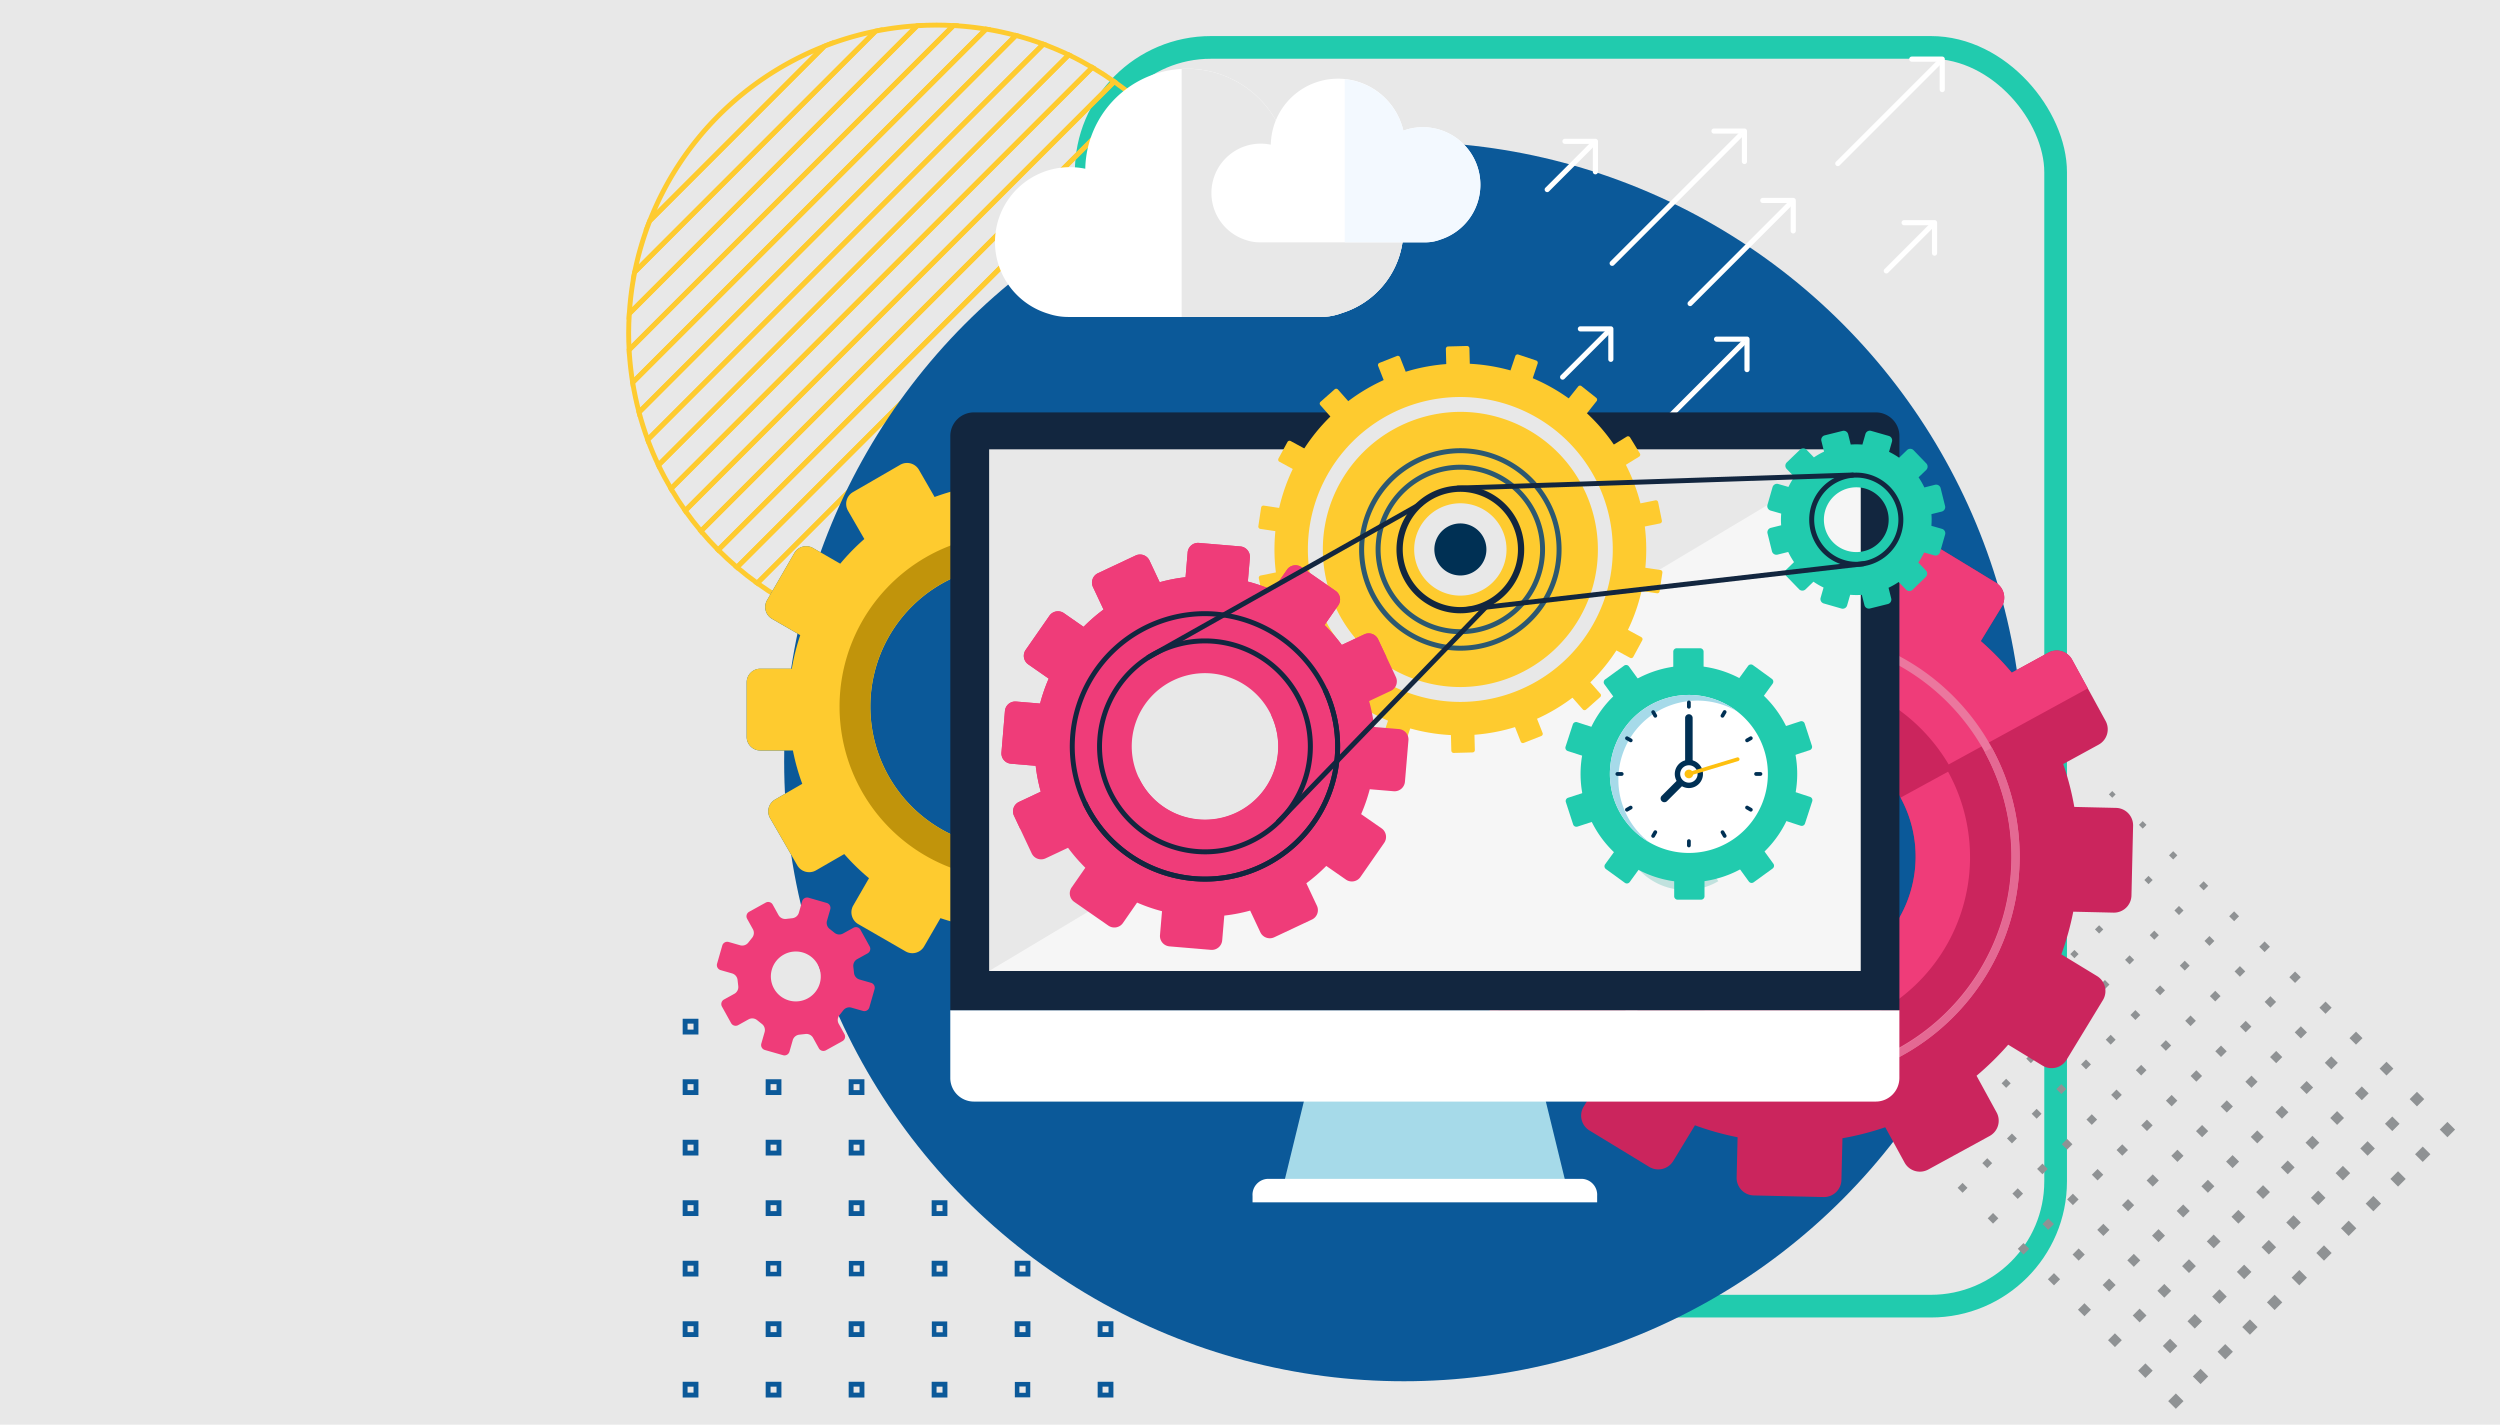 <svg xmlns="http://www.w3.org/2000/svg" width="551" height="314" viewBox="0 0 551 314">
  <g id="Grupo_907161" data-name="Grupo 907161" transform="translate(-895 -390)">
    <path id="ui-ux-concept" d="M0,0H551V314H0Z" transform="translate(895 390)" fill="#e8e8e8"/>
    <g id="Grupo_898506" data-name="Grupo 898506" transform="translate(1060.554 395.525)">
      <g id="Grupo_140420" data-name="Grupo 140420" transform="translate(0 0)">
        <g id="Rectángulo_293060" data-name="Rectángulo 293060" transform="translate(71.341 2.424)" fill="none" stroke="#21cbae" stroke-width="5">
          <rect width="218.665" height="282.427" rx="30" stroke="none"/>
          <rect x="2.5" y="2.5" width="213.665" height="277.427" rx="27.5" fill="none"/>
        </g>
        <g id="Grupo_873686" data-name="Grupo 873686" transform="translate(-27 0)">
          <path id="Trazado_1" data-name="Trazado 1" d="M32.207-75.2-45.679,2.687q.541,3.341,1.4,6.566L38.773-73.8Q35.55-74.656,32.207-75.2Z" transform="translate(46.566 76.086)" fill="none" stroke="#fecb2f" stroke-miterlimit="10" stroke-width="1.078"/>
          <path id="Trazado_2" data-name="Trazado 2" d="M39.858-72.715-43.195,10.338q.821,3.085,1.913,6.053L45.91-70.8Q42.947-71.9,39.858-72.715Z" transform="translate(45.481 75.001)" fill="none" stroke="#fecb2f" stroke-miterlimit="10" stroke-width="1.078"/>
          <path id="Trazado_3" data-name="Trazado 3" d="M76.616-48.491-18.971,47.1c1.211,1.439,2.475,2.832,3.8,4.165L80.781-44.69C79.448-46.015,78.055-47.28,76.616-48.491Z" transform="translate(34.905 64.425)" fill="none" stroke="#fecb2f" stroke-miterlimit="10" stroke-width="1.078"/>
          <path id="Trazado_4" data-name="Trazado 4" d="M69.43-54.647-25.128,39.911q1.645,2.321,3.469,4.5L73.928-51.179Q71.756-53.007,69.43-54.647Z" transform="translate(37.593 67.113)" fill="none" stroke="#fecb2f" stroke-miterlimit="10" stroke-width="1.078"/>
          <path id="Trazado_5" data-name="Trazado 5" d="M54.826-65.12-35.6,25.306c.847,1.778,1.777,3.508,2.77,5.2L60.023-62.35C58.334-63.343,56.6-64.273,54.826-65.12Z" transform="translate(42.165 71.685)" fill="none" stroke="#fecb2f" stroke-miterlimit="10" stroke-width="1.078"/>
          <path id="Trazado_6" data-name="Trazado 6" d="M62.169-60.2-30.684,32.649q1.464,2.489,3.13,4.836L67-57.073Q64.657-58.737,62.169-60.2Z" transform="translate(40.019 69.539)" fill="none" stroke="#fecb2f" stroke-miterlimit="10" stroke-width="1.078"/>
          <path id="Trazado_7" data-name="Trazado 7" d="M47.393-69.319-39.8,17.873q1.059,2.864,2.366,5.6L52.993-66.953Q50.258-68.256,47.393-69.319Z" transform="translate(43.999 73.519)" fill="none" stroke="#fecb2f" stroke-miterlimit="10" stroke-width="1.078"/>
          <path id="Trazado_8" data-name="Trazado 8" d="M-38.97-30.027-.508-68.489A68.039,68.039,0,0,0-38.97-30.027Z" transform="translate(43.637 73.156)" fill="none" stroke="#fecb2f" stroke-miterlimit="10" stroke-width="1.078"/>
          <path id="Trazado_9" data-name="Trazado 9" d="M-3.091-71.072-41.552-32.61a67.257,67.257,0,0,0-3.333,11.3L8.209-74.4A67.281,67.281,0,0,0-3.091-71.072Z" transform="translate(46.219 75.739)" fill="none" stroke="#fecb2f" stroke-miterlimit="10" stroke-width="1.078"/>
          <path id="Trazado_10" data-name="Trazado 10" d="M24.416-76.583-47.064-5.1a68.023,68.023,0,0,0,.78,7.186L31.6-75.8A68.041,68.041,0,0,0,24.416-76.583Z" transform="translate(47.17 76.69)" fill="none" stroke="#fecb2f" stroke-miterlimit="10" stroke-width="1.078"/>
          <path id="Trazado_11" data-name="Trazado 11" d="M20.6-76.773c-1.436,0-2.858.06-4.273.148L-47.105-13.193c-.088,1.414-.148,2.836-.148,4.273,0,1.253.039,2.5.106,3.734l71.48-71.48C23.1-76.733,21.853-76.773,20.6-76.773Z" transform="translate(47.253 76.773)" fill="none" stroke="#fecb2f" stroke-miterlimit="10" stroke-width="1.078"/>
          <path id="Trazado_12" data-name="Trazado 12" d="M7.289-75.324-45.8-22.231a67.882,67.882,0,0,0-1.187,9.153L16.441-76.511A67.974,67.974,0,0,0,7.289-75.324Z" transform="translate(47.139 76.659)" fill="none" stroke="#fecb2f" stroke-miterlimit="10" stroke-width="1.078"/>
          <path id="Trazado_13" data-name="Trazado 13" d="M131.224,23.422,52.941,101.7a67.911,67.911,0,0,0,7.14.826L132.05,30.562A67.875,67.875,0,0,0,131.224,23.422Z" transform="translate(3.509 33.028)" fill="none" stroke="#fecb2f" stroke-miterlimit="10" stroke-width="1.078"/>
          <path id="Trazado_14" data-name="Trazado 14" d="M137.73,40.358c0-1.433-.06-2.852-.147-4.263L65.614,108.063c1.411.088,2.83.147,4.263.147,1.228,0,2.446-.037,3.657-.1l64.1-64.095C137.693,42.8,137.73,41.585,137.73,40.358Z" transform="translate(-2.024 27.495)" fill="none" stroke="#fecb2f" stroke-miterlimit="10" stroke-width="1.078"/>
          <path id="Trazado_15" data-name="Trazado 15" d="M143.766,50.152l-64.1,64.095a67.889,67.889,0,0,0,9.075-1.109l53.91-53.91A67.99,67.99,0,0,0,143.766,50.152Z" transform="translate(-8.161 21.358)" fill="none" stroke="#fecb2f" stroke-miterlimit="10" stroke-width="1.078"/>
          <path id="Trazado_16" data-name="Trazado 16" d="M149.689,66.26l-53.91,53.91a67.309,67.309,0,0,0,11.052-3.086L146.6,77.312A67.431,67.431,0,0,0,149.689,66.26Z" transform="translate(-15.194 14.325)" fill="none" stroke="#fecb2f" stroke-miterlimit="10" stroke-width="1.078"/>
          <path id="Trazado_17" data-name="Trazado 17" d="M155.168,85.877,115.4,125.648A68.044,68.044,0,0,0,155.168,85.877Z" transform="translate(-23.759 5.761)" fill="none" stroke="#fecb2f" stroke-miterlimit="10" stroke-width="1.078"/>
          <path id="Trazado_18" data-name="Trazado 18" d="M124.727,11.837l-83.37,83.37q3.2.876,6.526,1.439l78.283-78.282Q125.6,15.043,124.727,11.837Z" transform="translate(8.566 38.086)" fill="none" stroke="#fecb2f" stroke-miterlimit="10" stroke-width="1.078"/>
          <path id="Trazado_19" data-name="Trazado 19" d="M97.719-26.455,3.065,68.2c1.556,1.117,3.156,2.175,4.807,3.159l93.006-93.006C99.894-23.3,98.836-24.9,97.719-26.455Z" transform="translate(25.284 54.804)" fill="none" stroke="#fecb2f" stroke-miterlimit="10" stroke-width="1.078"/>
          <path id="Trazado_20" data-name="Trazado 20" d="M90.759-34.388-4.869,61.24q2.159,1.839,4.47,3.5L94.255-29.919Q92.6-32.227,90.759-34.388Z" transform="translate(28.748 58.268)" fill="none" stroke="#fecb2f" stroke-miterlimit="10" stroke-width="1.078"/>
          <path id="Trazado_21" data-name="Trazado 21" d="M118.115,1.157,30.676,88.6q2.946,1.112,6.018,1.949l83.37-83.37Q119.225,4.106,118.115,1.157Z" transform="translate(13.23 42.749)" fill="none" stroke="#fecb2f" stroke-miterlimit="10" stroke-width="1.078"/>
          <path id="Trazado_22" data-name="Trazado 22" d="M83.726-41.745-12.225,54.206c1.325,1.333,2.713,2.6,4.144,3.822L87.547-37.6C86.327-39.032,85.059-40.42,83.726-41.745Z" transform="translate(31.96 61.48)" fill="none" stroke="#fecb2f" stroke-miterlimit="10" stroke-width="1.078"/>
          <path id="Trazado_23" data-name="Trazado 23" d="M111.405-8.746,20.773,81.886c1.815.879,3.679,1.669,5.579,2.387L113.792-3.167C113.074-5.068,112.283-6.932,111.405-8.746Z" transform="translate(17.553 47.073)" fill="none" stroke="#fecb2f" stroke-miterlimit="10" stroke-width="1.078"/>
          <path id="Trazado_24" data-name="Trazado 24" d="M104.6-17.923,11.6,75.083c1.679,1,3.4,1.939,5.17,2.8L107.4-12.753C106.542-14.522,105.6-16.243,104.6-17.923Z" transform="translate(21.559 51.079)" fill="none" stroke="#fecb2f" stroke-miterlimit="10" stroke-width="1.078"/>
        </g>
        <g id="Grupo_873687" data-name="Grupo 873687" transform="translate(239.388 168.815)">
          <g id="Grupo_68" data-name="Grupo 68" transform="translate(59.852 0)">
            <g id="Grupo_67" data-name="Grupo 67" transform="translate(0)">
              <rect id="Rectángulo_193" data-name="Rectángulo 193" width="2.393" height="2.393" transform="translate(72.924 74.617) rotate(-44.999)" fill="#8f9294"/>
              <rect id="Rectángulo_194" data-name="Rectángulo 194" width="2.272" height="2.272" transform="translate(66.295 67.901) rotate(-45)" fill="#8f9294"/>
              <rect id="Rectángulo_195" data-name="Rectángulo 195" width="2.15" height="2.15" transform="translate(59.665 61.186) rotate(-45)" fill="#8f9294"/>
              <rect id="Rectángulo_196" data-name="Rectángulo 196" width="2.028" height="2.028" transform="matrix(0.707, -0.707, 0.707, 0.707, 53.036, 54.47)" fill="#8f9294"/>
              <rect id="Rectángulo_197" data-name="Rectángulo 197" width="1.906" height="1.906" transform="translate(46.406 47.754) rotate(-45)" fill="#8f9294"/>
              <rect id="Rectángulo_198" data-name="Rectángulo 198" width="1.784" height="1.784" transform="matrix(0.707, -0.707, 0.707, 0.707, 39.777, 41.039)" fill="#8f9294"/>
              <rect id="Rectángulo_199" data-name="Rectángulo 199" width="1.662" height="1.662" transform="translate(33.147 34.323) rotate(-45)" fill="#8f9294"/>
              <rect id="Rectángulo_200" data-name="Rectángulo 200" width="1.54" height="1.54" transform="translate(26.518 27.607) rotate(-45.001)" fill="#8f9294"/>
              <rect id="Rectángulo_201" data-name="Rectángulo 201" width="1.418" height="1.418" transform="translate(19.888 20.892) rotate(-45)" fill="#8f9294"/>
              <rect id="Rectángulo_202" data-name="Rectángulo 202" width="1.297" height="1.297" transform="matrix(0.707, -0.707, 0.707, 0.707, 13.259, 14.176)" fill="#8f9294"/>
              <rect id="Rectángulo_203" data-name="Rectángulo 203" width="1.175" height="1.175" transform="translate(6.629 7.46) rotate(-45)" fill="#8f9294"/>
              <rect id="Rectángulo_204" data-name="Rectángulo 204" width="1.053" height="1.053" transform="matrix(0.707, -0.707, 0.707, 0.707, 0, 0.745)" fill="#8f9294"/>
            </g>
          </g>
          <g id="Grupo_70" data-name="Grupo 70" transform="translate(54.411 5.441)">
            <g id="Grupo_69" data-name="Grupo 69" transform="translate(0 0)">
              <rect id="Rectángulo_205" data-name="Rectángulo 205" width="2.393" height="2.393" transform="translate(72.925 74.617) rotate(-44.999)" fill="#8f9294"/>
              <rect id="Rectángulo_206" data-name="Rectángulo 206" width="2.272" height="2.272" transform="translate(66.295 67.901) rotate(-45)" fill="#8f9294"/>
              <rect id="Rectángulo_207" data-name="Rectángulo 207" width="2.15" height="2.15" transform="translate(59.666 61.186) rotate(-44.999)" fill="#8f9294"/>
              <rect id="Rectángulo_208" data-name="Rectángulo 208" width="2.028" height="2.028" transform="translate(53.036 54.47) rotate(-45)" fill="#8f9294"/>
              <rect id="Rectángulo_209" data-name="Rectángulo 209" width="1.906" height="1.906" transform="translate(46.407 47.754) rotate(-45)" fill="#8f9294"/>
              <rect id="Rectángulo_210" data-name="Rectángulo 210" width="1.784" height="1.784" transform="translate(39.777 41.039) rotate(-45)" fill="#8f9294"/>
              <rect id="Rectángulo_211" data-name="Rectángulo 211" width="1.662" height="1.662" transform="translate(33.148 34.323) rotate(-45)" fill="#8f9294"/>
              <rect id="Rectángulo_212" data-name="Rectángulo 212" width="1.54" height="1.54" transform="translate(26.518 27.607) rotate(-45)" fill="#8f9294"/>
              <rect id="Rectángulo_213" data-name="Rectángulo 213" width="1.418" height="1.418" transform="translate(19.889 20.892) rotate(-45)" fill="#8f9294"/>
              <rect id="Rectángulo_214" data-name="Rectángulo 214" width="1.297" height="1.297" transform="translate(13.259 14.176) rotate(-45)" fill="#8f9294"/>
              <rect id="Rectángulo_215" data-name="Rectángulo 215" width="1.175" height="1.175" transform="translate(6.63 7.46) rotate(-45)" fill="#8f9294"/>
              <rect id="Rectángulo_216" data-name="Rectángulo 216" width="1.053" height="1.053" transform="matrix(0.707, -0.707, 0.707, 0.707, 0, 0.744)" fill="#8f9294"/>
            </g>
          </g>
          <g id="Grupo_72" data-name="Grupo 72" transform="translate(48.97 10.882)">
            <g id="Grupo_71" data-name="Grupo 71" transform="translate(0 0)">
              <rect id="Rectángulo_217" data-name="Rectángulo 217" width="2.393" height="2.393" transform="translate(72.925 74.617) rotate(-44.999)" fill="#8f9294"/>
              <rect id="Rectángulo_218" data-name="Rectángulo 218" width="2.272" height="2.272" transform="translate(66.295 67.901) rotate(-44.999)" fill="#8f9294"/>
              <rect id="Rectángulo_219" data-name="Rectángulo 219" width="2.15" height="2.15" transform="translate(59.666 61.186) rotate(-44.999)" fill="#8f9294"/>
              <rect id="Rectángulo_220" data-name="Rectángulo 220" width="2.028" height="2.028" transform="matrix(0.707, -0.707, 0.707, 0.707, 53.036, 54.47)" fill="#8f9294"/>
              <rect id="Rectángulo_221" data-name="Rectángulo 221" width="1.906" height="1.906" transform="translate(46.407 47.754) rotate(-44.999)" fill="#8f9294"/>
              <rect id="Rectángulo_222" data-name="Rectángulo 222" width="1.784" height="1.784" transform="matrix(0.707, -0.707, 0.707, 0.707, 39.777, 41.039)" fill="#8f9294"/>
              <rect id="Rectángulo_223" data-name="Rectángulo 223" width="1.662" height="1.662" transform="matrix(0.707, -0.707, 0.707, 0.707, 33.148, 34.323)" fill="#8f9294"/>
              <rect id="Rectángulo_224" data-name="Rectángulo 224" width="1.54" height="1.54" transform="translate(26.518 27.607) rotate(-44.999)" fill="#8f9294"/>
              <rect id="Rectángulo_225" data-name="Rectángulo 225" width="1.418" height="1.418" transform="translate(19.888 20.892) rotate(-45)" fill="#8f9294"/>
              <rect id="Rectángulo_226" data-name="Rectángulo 226" width="1.297" height="1.297" transform="translate(13.259 14.176) rotate(-44.998)" fill="#8f9294"/>
              <rect id="Rectángulo_227" data-name="Rectángulo 227" width="1.175" height="1.175" transform="translate(6.629 7.46) rotate(-45)" fill="#8f9294"/>
              <rect id="Rectángulo_228" data-name="Rectángulo 228" width="1.053" height="1.053" transform="matrix(0.707, -0.707, 0.707, 0.707, 0, 0.744)" fill="#8f9294"/>
            </g>
          </g>
          <g id="Grupo_74" data-name="Grupo 74" transform="translate(43.529 16.323)">
            <g id="Grupo_73" data-name="Grupo 73" transform="translate(0 0)">
              <rect id="Rectángulo_229" data-name="Rectángulo 229" width="2.393" height="2.393" transform="translate(72.924 74.617) rotate(-45.001)" fill="#8f9294"/>
              <rect id="Rectángulo_230" data-name="Rectángulo 230" width="2.272" height="2.272" transform="translate(66.295 67.901) rotate(-45.001)" fill="#8f9294"/>
              <rect id="Rectángulo_231" data-name="Rectángulo 231" width="2.15" height="2.15" transform="translate(59.665 61.186) rotate(-45)" fill="#8f9294"/>
              <rect id="Rectángulo_232" data-name="Rectángulo 232" width="2.028" height="2.028" transform="matrix(0.707, -0.707, 0.707, 0.707, 53.036, 54.47)" fill="#8f9294"/>
              <rect id="Rectángulo_233" data-name="Rectángulo 233" width="1.906" height="1.906" transform="translate(46.406 47.754) rotate(-45)" fill="#8f9294"/>
              <rect id="Rectángulo_234" data-name="Rectángulo 234" width="1.784" height="1.784" transform="matrix(0.707, -0.707, 0.707, 0.707, 39.777, 41.039)" fill="#8f9294"/>
              <rect id="Rectángulo_235" data-name="Rectángulo 235" width="1.662" height="1.662" transform="translate(33.148 34.323) rotate(-45)" fill="#8f9294"/>
              <rect id="Rectángulo_236" data-name="Rectángulo 236" width="1.54" height="1.54" transform="translate(26.518 27.607) rotate(-45.001)" fill="#8f9294"/>
              <rect id="Rectángulo_237" data-name="Rectángulo 237" width="1.418" height="1.418" transform="translate(19.888 20.892) rotate(-45)" fill="#8f9294"/>
              <rect id="Rectángulo_238" data-name="Rectángulo 238" width="1.297" height="1.297" transform="translate(13.259 14.176) rotate(-45)" fill="#8f9294"/>
              <rect id="Rectángulo_239" data-name="Rectángulo 239" width="1.175" height="1.175" transform="translate(6.629 7.46) rotate(-45)" fill="#8f9294"/>
              <rect id="Rectángulo_240" data-name="Rectángulo 240" width="1.053" height="1.053" transform="translate(0 0.744) rotate(-44.998)" fill="#8f9294"/>
            </g>
          </g>
          <g id="Grupo_76" data-name="Grupo 76" transform="translate(38.088 21.765)">
            <g id="Grupo_75" data-name="Grupo 75" transform="translate(0 0)">
              <rect id="Rectángulo_241" data-name="Rectángulo 241" width="2.393" height="2.393" transform="translate(72.924 74.617) rotate(-45.001)" fill="#8f9294"/>
              <rect id="Rectángulo_242" data-name="Rectángulo 242" width="2.272" height="2.272" transform="translate(66.295 67.901) rotate(-45.001)" fill="#8f9294"/>
              <rect id="Rectángulo_243" data-name="Rectángulo 243" width="2.15" height="2.15" transform="translate(59.665 61.186) rotate(-45)" fill="#8f9294"/>
              <rect id="Rectángulo_244" data-name="Rectángulo 244" width="2.028" height="2.028" transform="matrix(0.707, -0.707, 0.707, 0.707, 53.036, 54.47)" fill="#8f9294"/>
              <rect id="Rectángulo_245" data-name="Rectángulo 245" width="1.906" height="1.906" transform="translate(46.406 47.754) rotate(-45)" fill="#8f9294"/>
              <rect id="Rectángulo_246" data-name="Rectángulo 246" width="1.784" height="1.784" transform="translate(39.777 41.039) rotate(-45.001)" fill="#8f9294"/>
              <rect id="Rectángulo_247" data-name="Rectángulo 247" width="1.662" height="1.662" transform="translate(33.148 34.323) rotate(-45)" fill="#8f9294"/>
              <rect id="Rectángulo_248" data-name="Rectángulo 248" width="1.54" height="1.54" transform="translate(26.518 27.607) rotate(-45.001)" fill="#8f9294"/>
              <rect id="Rectángulo_249" data-name="Rectángulo 249" width="1.418" height="1.418" transform="translate(19.888 20.892) rotate(-45)" fill="#8f9294"/>
              <rect id="Rectángulo_250" data-name="Rectángulo 250" width="1.297" height="1.297" transform="matrix(0.707, -0.707, 0.707, 0.707, 13.259, 14.176)" fill="#8f9294"/>
              <rect id="Rectángulo_251" data-name="Rectángulo 251" width="1.175" height="1.175" transform="translate(6.629 7.46) rotate(-45)" fill="#8f9294"/>
              <rect id="Rectángulo_252" data-name="Rectángulo 252" width="1.053" height="1.053" transform="matrix(0.707, -0.707, 0.707, 0.707, 0, 0.745)" fill="#8f9294"/>
            </g>
          </g>
          <g id="Grupo_78" data-name="Grupo 78" transform="translate(32.647 27.206)">
            <g id="Grupo_77" data-name="Grupo 77" transform="translate(0 0)">
              <rect id="Rectángulo_253" data-name="Rectángulo 253" width="2.393" height="2.393" transform="translate(72.925 74.617) rotate(-45)" fill="#8f9294"/>
              <rect id="Rectángulo_254" data-name="Rectángulo 254" width="2.272" height="2.272" transform="translate(66.295 67.901) rotate(-45)" fill="#8f9294"/>
              <rect id="Rectángulo_255" data-name="Rectángulo 255" width="2.15" height="2.15" transform="translate(59.666 61.186) rotate(-45.001)" fill="#8f9294"/>
              <rect id="Rectángulo_256" data-name="Rectángulo 256" width="2.028" height="2.028" transform="matrix(0.707, -0.707, 0.707, 0.707, 53.036, 54.47)" fill="#8f9294"/>
              <rect id="Rectángulo_257" data-name="Rectángulo 257" width="1.906" height="1.906" transform="matrix(0.707, -0.707, 0.707, 0.707, 46.407, 47.754)" fill="#8f9294"/>
              <rect id="Rectángulo_258" data-name="Rectángulo 258" width="1.784" height="1.784" transform="matrix(0.707, -0.707, 0.707, 0.707, 39.777, 41.039)" fill="#8f9294"/>
              <rect id="Rectángulo_259" data-name="Rectángulo 259" width="1.662" height="1.662" transform="translate(33.148 34.323) rotate(-45)" fill="#8f9294"/>
              <rect id="Rectángulo_260" data-name="Rectángulo 260" width="1.54" height="1.54" transform="translate(26.518 27.607) rotate(-45.001)" fill="#8f9294"/>
              <rect id="Rectángulo_261" data-name="Rectángulo 261" width="1.418" height="1.418" transform="translate(19.888 20.892) rotate(-45)" fill="#8f9294"/>
              <rect id="Rectángulo_262" data-name="Rectángulo 262" width="1.297" height="1.297" transform="matrix(0.707, -0.707, 0.707, 0.707, 13.259, 14.176)" fill="#8f9294"/>
              <rect id="Rectángulo_263" data-name="Rectángulo 263" width="1.175" height="1.175" transform="translate(6.629 7.46) rotate(-45)" fill="#8f9294"/>
              <rect id="Rectángulo_264" data-name="Rectángulo 264" width="1.053" height="1.053" transform="matrix(0.707, -0.707, 0.707, 0.707, 0, 0.745)" fill="#8f9294"/>
            </g>
          </g>
          <g id="Grupo_80" data-name="Grupo 80" transform="translate(27.206 32.647)">
            <g id="Grupo_79" data-name="Grupo 79" transform="translate(0 0)">
              <rect id="Rectángulo_265" data-name="Rectángulo 265" width="2.393" height="2.393" transform="translate(72.924 74.617) rotate(-44.999)" fill="#8f9294"/>
              <rect id="Rectángulo_266" data-name="Rectángulo 266" width="2.272" height="2.272" transform="translate(66.295 67.901) rotate(-45)" fill="#8f9294"/>
              <rect id="Rectángulo_267" data-name="Rectángulo 267" width="2.15" height="2.15" transform="translate(59.665 61.186) rotate(-44.999)" fill="#8f9294"/>
              <rect id="Rectángulo_268" data-name="Rectángulo 268" width="2.028" height="2.028" transform="translate(53.036 54.47) rotate(-45)" fill="#8f9294"/>
              <rect id="Rectángulo_269" data-name="Rectángulo 269" width="1.906" height="1.906" transform="translate(46.406 47.754) rotate(-44.999)" fill="#8f9294"/>
              <rect id="Rectángulo_270" data-name="Rectángulo 270" width="1.784" height="1.784" transform="matrix(0.707, -0.707, 0.707, 0.707, 39.777, 41.039)" fill="#8f9294"/>
              <rect id="Rectángulo_271" data-name="Rectángulo 271" width="1.662" height="1.662" transform="matrix(0.707, -0.707, 0.707, 0.707, 33.147, 34.323)" fill="#8f9294"/>
              <rect id="Rectángulo_272" data-name="Rectángulo 272" width="1.54" height="1.54" transform="translate(26.518 27.607) rotate(-45.001)" fill="#8f9294"/>
              <rect id="Rectángulo_273" data-name="Rectángulo 273" width="1.418" height="1.418" transform="translate(19.888 20.892) rotate(-45)" fill="#8f9294"/>
              <rect id="Rectángulo_274" data-name="Rectángulo 274" width="1.297" height="1.297" transform="translate(13.259 14.176) rotate(-45.002)" fill="#8f9294"/>
              <rect id="Rectángulo_275" data-name="Rectángulo 275" width="1.175" height="1.175" transform="translate(6.629 7.46) rotate(-45)" fill="#8f9294"/>
              <rect id="Rectángulo_276" data-name="Rectángulo 276" width="1.053" height="1.053" transform="matrix(0.707, -0.707, 0.707, 0.707, 0, 0.745)" fill="#8f9294"/>
            </g>
          </g>
          <g id="Grupo_82" data-name="Grupo 82" transform="translate(21.765 38.088)">
            <g id="Grupo_81" data-name="Grupo 81" transform="translate(0 0)">
              <rect id="Rectángulo_277" data-name="Rectángulo 277" width="2.393" height="2.393" transform="translate(72.925 74.617) rotate(-44.999)" fill="#8f9294"/>
              <rect id="Rectángulo_278" data-name="Rectángulo 278" width="2.272" height="2.272" transform="translate(66.295 67.901) rotate(-45)" fill="#8f9294"/>
              <rect id="Rectángulo_279" data-name="Rectángulo 279" width="2.15" height="2.15" transform="translate(59.666 61.186) rotate(-44.999)" fill="#8f9294"/>
              <rect id="Rectángulo_280" data-name="Rectángulo 280" width="2.028" height="2.028" transform="translate(53.036 54.47) rotate(-45)" fill="#8f9294"/>
              <rect id="Rectángulo_281" data-name="Rectángulo 281" width="1.906" height="1.906" transform="translate(46.407 47.754) rotate(-44.999)" fill="#8f9294"/>
              <rect id="Rectángulo_282" data-name="Rectángulo 282" width="1.784" height="1.784" transform="translate(39.777 41.039) rotate(-45)" fill="#8f9294"/>
              <rect id="Rectángulo_283" data-name="Rectángulo 283" width="1.662" height="1.662" transform="matrix(0.707, -0.707, 0.707, 0.707, 33.148, 34.323)" fill="#8f9294"/>
              <rect id="Rectángulo_284" data-name="Rectángulo 284" width="1.54" height="1.54" transform="translate(26.518 27.607) rotate(-45)" fill="#8f9294"/>
              <rect id="Rectángulo_285" data-name="Rectángulo 285" width="1.418" height="1.418" transform="translate(19.888 20.892) rotate(-45)" fill="#8f9294"/>
              <rect id="Rectángulo_286" data-name="Rectángulo 286" width="1.297" height="1.297" transform="translate(13.259 14.176) rotate(-45)" fill="#8f9294"/>
              <rect id="Rectángulo_287" data-name="Rectángulo 287" width="1.175" height="1.175" transform="translate(6.63 7.46) rotate(-45)" fill="#8f9294"/>
              <rect id="Rectángulo_288" data-name="Rectángulo 288" width="1.053" height="1.053" transform="matrix(0.707, -0.707, 0.707, 0.707, 0, 0.744)" fill="#8f9294"/>
            </g>
          </g>
          <g id="Grupo_84" data-name="Grupo 84" transform="translate(16.323 43.529)">
            <g id="Grupo_83" data-name="Grupo 83" transform="translate(0 0)">
              <rect id="Rectángulo_289" data-name="Rectángulo 289" width="2.393" height="2.393" transform="translate(72.924 74.617) rotate(-44.999)" fill="#8f9294"/>
              <rect id="Rectángulo_290" data-name="Rectángulo 290" width="2.272" height="2.272" transform="translate(66.295 67.901) rotate(-44.999)" fill="#8f9294"/>
              <rect id="Rectángulo_291" data-name="Rectángulo 291" width="2.15" height="2.15" transform="translate(59.666 61.186) rotate(-44.999)" fill="#8f9294"/>
              <rect id="Rectángulo_292" data-name="Rectángulo 292" width="2.028" height="2.028" transform="matrix(0.707, -0.707, 0.707, 0.707, 53.036, 54.47)" fill="#8f9294"/>
              <rect id="Rectángulo_293" data-name="Rectángulo 293" width="1.906" height="1.906" transform="translate(46.407 47.754) rotate(-44.999)" fill="#8f9294"/>
              <rect id="Rectángulo_294" data-name="Rectángulo 294" width="1.784" height="1.784" transform="matrix(0.707, -0.707, 0.707, 0.707, 39.777, 41.038)" fill="#8f9294"/>
              <rect id="Rectángulo_295" data-name="Rectángulo 295" width="1.662" height="1.662" transform="matrix(0.707, -0.707, 0.707, 0.707, 33.148, 34.323)" fill="#8f9294"/>
              <rect id="Rectángulo_296" data-name="Rectángulo 296" width="1.54" height="1.54" transform="translate(26.518 27.607) rotate(-44.999)" fill="#8f9294"/>
              <rect id="Rectángulo_297" data-name="Rectángulo 297" width="1.418" height="1.418" transform="matrix(0.707, -0.707, 0.707, 0.707, 19.889, 20.891)" fill="#8f9294"/>
              <rect id="Rectángulo_298" data-name="Rectángulo 298" width="1.297" height="1.297" transform="translate(13.259 14.176) rotate(-44.998)" fill="#8f9294"/>
              <rect id="Rectángulo_299" data-name="Rectángulo 299" width="1.175" height="1.175" transform="translate(6.63 7.46) rotate(-44.998)" fill="#8f9294"/>
              <rect id="Rectángulo_300" data-name="Rectángulo 300" width="1.053" height="1.053" transform="translate(0 0.744) rotate(-44.998)" fill="#8f9294"/>
            </g>
          </g>
          <g id="Grupo_86" data-name="Grupo 86" transform="translate(10.882 48.97)">
            <g id="Grupo_85" data-name="Grupo 85" transform="translate(0 0)">
              <rect id="Rectángulo_301" data-name="Rectángulo 301" width="2.393" height="2.393" transform="matrix(0.707, -0.707, 0.707, 0.707, 72.924, 74.617)" fill="#8f9294"/>
              <rect id="Rectángulo_302" data-name="Rectángulo 302" width="2.272" height="2.272" transform="translate(66.295 67.901) rotate(-45.001)" fill="#8f9294"/>
              <rect id="Rectángulo_303" data-name="Rectángulo 303" width="2.15" height="2.15" transform="translate(59.665 61.186) rotate(-45.001)" fill="#8f9294"/>
              <rect id="Rectángulo_304" data-name="Rectángulo 304" width="2.028" height="2.028" transform="matrix(0.707, -0.707, 0.707, 0.707, 53.036, 54.47)" fill="#8f9294"/>
              <rect id="Rectángulo_305" data-name="Rectángulo 305" width="1.906" height="1.906" transform="translate(46.407 47.754) rotate(-45)" fill="#8f9294"/>
              <rect id="Rectángulo_306" data-name="Rectángulo 306" width="1.784" height="1.784" transform="translate(39.777 41.039) rotate(-45.001)" fill="#8f9294"/>
              <rect id="Rectángulo_307" data-name="Rectángulo 307" width="1.662" height="1.662" transform="translate(33.148 34.323) rotate(-45)" fill="#8f9294"/>
              <rect id="Rectángulo_308" data-name="Rectángulo 308" width="1.54" height="1.54" transform="translate(26.518 27.607) rotate(-45.001)" fill="#8f9294"/>
              <rect id="Rectángulo_309" data-name="Rectángulo 309" width="1.418" height="1.418" transform="translate(19.889 20.892) rotate(-45)" fill="#8f9294"/>
              <rect id="Rectángulo_310" data-name="Rectángulo 310" width="1.297" height="1.297" transform="translate(13.259 14.176) rotate(-45)" fill="#8f9294"/>
              <rect id="Rectángulo_311" data-name="Rectángulo 311" width="1.175" height="1.175" transform="translate(6.63 7.46) rotate(-45)" fill="#8f9294"/>
              <rect id="Rectángulo_312" data-name="Rectángulo 312" width="1.053" height="1.053" transform="translate(0 0.745) rotate(-45)" fill="#8f9294"/>
            </g>
          </g>
          <g id="Grupo_88" data-name="Grupo 88" transform="translate(5.441 54.411)">
            <g id="Grupo_87" data-name="Grupo 87" transform="translate(0 0)">
              <rect id="Rectángulo_313" data-name="Rectángulo 313" width="2.393" height="2.393" transform="translate(72.924 74.617) rotate(-45)" fill="#8f9294"/>
              <rect id="Rectángulo_314" data-name="Rectángulo 314" width="2.272" height="2.272" transform="translate(66.295 67.901) rotate(-45)" fill="#8f9294"/>
              <rect id="Rectángulo_315" data-name="Rectángulo 315" width="2.15" height="2.15" transform="translate(59.665 61.186) rotate(-45)" fill="#8f9294"/>
              <rect id="Rectángulo_316" data-name="Rectángulo 316" width="2.028" height="2.028" transform="matrix(0.707, -0.707, 0.707, 0.707, 53.036, 54.47)" fill="#8f9294"/>
              <rect id="Rectángulo_317" data-name="Rectángulo 317" width="1.906" height="1.906" transform="translate(46.406 47.754) rotate(-45.001)" fill="#8f9294"/>
              <rect id="Rectángulo_318" data-name="Rectángulo 318" width="1.784" height="1.784" transform="matrix(0.707, -0.707, 0.707, 0.707, 39.777, 41.039)" fill="#8f9294"/>
              <rect id="Rectángulo_319" data-name="Rectángulo 319" width="1.662" height="1.662" transform="translate(33.147 34.323) rotate(-45)" fill="#8f9294"/>
              <rect id="Rectángulo_320" data-name="Rectángulo 320" width="1.54" height="1.54" transform="translate(26.518 27.607) rotate(-45.001)" fill="#8f9294"/>
              <rect id="Rectángulo_321" data-name="Rectángulo 321" width="1.418" height="1.418" transform="translate(19.888 20.892) rotate(-45)" fill="#8f9294"/>
              <rect id="Rectángulo_322" data-name="Rectángulo 322" width="1.297" height="1.297" transform="matrix(0.707, -0.707, 0.707, 0.707, 13.259, 14.176)" fill="#8f9294"/>
              <rect id="Rectángulo_323" data-name="Rectángulo 323" width="1.175" height="1.175" transform="translate(6.629 7.46) rotate(-45)" fill="#8f9294"/>
              <rect id="Rectángulo_324" data-name="Rectángulo 324" width="1.053" height="1.053" transform="matrix(0.707, -0.707, 0.707, 0.707, 0, 0.745)" fill="#8f9294"/>
            </g>
          </g>
          <g id="Grupo_90" data-name="Grupo 90" transform="translate(0 59.853)">
            <g id="Grupo_89" data-name="Grupo 89" transform="translate(0 0)">
              <rect id="Rectángulo_325" data-name="Rectángulo 325" width="2.393" height="2.393" transform="translate(72.924 74.617) rotate(-45)" fill="#8f9294"/>
              <rect id="Rectángulo_326" data-name="Rectángulo 326" width="2.272" height="2.272" transform="translate(66.295 67.901) rotate(-45)" fill="#8f9294"/>
              <rect id="Rectángulo_327" data-name="Rectángulo 327" width="2.15" height="2.15" transform="translate(59.665 61.186) rotate(-45)" fill="#8f9294"/>
              <rect id="Rectángulo_328" data-name="Rectángulo 328" width="2.028" height="2.028" transform="translate(53.036 54.47) rotate(-45)" fill="#8f9294"/>
              <rect id="Rectángulo_329" data-name="Rectángulo 329" width="1.906" height="1.906" transform="translate(46.407 47.754) rotate(-45)" fill="#8f9294"/>
              <rect id="Rectángulo_330" data-name="Rectángulo 330" width="1.784" height="1.784" transform="translate(39.777 41.039) rotate(-45)" fill="#8f9294"/>
              <rect id="Rectángulo_331" data-name="Rectángulo 331" width="1.662" height="1.662" transform="matrix(0.707, -0.707, 0.707, 0.707, 33.147, 34.323)" fill="#8f9294"/>
              <rect id="Rectángulo_332" data-name="Rectángulo 332" width="1.54" height="1.54" transform="translate(26.518 27.607) rotate(-45.001)" fill="#8f9294"/>
              <rect id="Rectángulo_333" data-name="Rectángulo 333" width="1.419" height="1.419" transform="translate(19.888 20.892) rotate(-45.002)" fill="#8f9294"/>
              <rect id="Rectángulo_334" data-name="Rectángulo 334" width="1.297" height="1.297" transform="translate(13.259 14.176) rotate(-45.002)" fill="#8f9294"/>
              <rect id="Rectángulo_335" data-name="Rectángulo 335" width="1.175" height="1.175" transform="matrix(0.707, -0.707, 0.707, 0.707, 6.629, 7.46)" fill="#8f9294"/>
              <rect id="Rectángulo_336" data-name="Rectángulo 336" width="1.053" height="1.053" transform="matrix(0.707, -0.707, 0.707, 0.707, 0, 0.745)" fill="#8f9294"/>
            </g>
          </g>
        </g>
        <ellipse id="Elipse_4760" data-name="Elipse 4760" cx="136.587" cy="136.587" rx="136.587" ry="136.587" transform="translate(7.273 25.729)" fill="#0b5999"/>
        <g id="Grupo_873688" data-name="Grupo 873688" transform="translate(55.577 44.827)">
          <path id="Trazado_34" data-name="Trazado 34" d="M692.9,390.082l-5.579,9.664h11.159Z" transform="translate(-687.318 -308.867)" fill="#fdfdfd"/>
          <path id="Trazado_35" data-name="Trazado 35" d="M692.9,361.354l-5.579,9.664h11.159Z" transform="translate(-687.318 -296.324)" fill="#fdfdfd"/>
          <path id="Trazado_36" data-name="Trazado 36" d="M692.9,332.626l-5.579,9.664h11.159Z" transform="translate(-687.318 -283.782)" fill="#fdfdfd"/>
          <path id="Trazado_37" data-name="Trazado 37" d="M694.712,245.931l-3.237,5.606h6.474Z" transform="translate(-689.133 -245.931)" fill="#f13b76"/>
        </g>
      </g>
      <g id="Grupo_140419" data-name="Grupo 140419" transform="translate(-14.554 219.547)">
        <g id="Grupo_4" data-name="Grupo 4" transform="translate(0)">
          <rect id="Rectángulo_4" data-name="Rectángulo 4" width="2.394" height="2.393" fill="none" stroke="#0b5999" stroke-miterlimit="10" stroke-width="1.078"/>
          <rect id="Rectángulo_5" data-name="Rectángulo 5" width="2.393" height="2.393" transform="translate(18.293)" fill="none" stroke="#0b5999" stroke-miterlimit="10" stroke-width="1.078"/>
          <rect id="Rectángulo_6" data-name="Rectángulo 6" width="2.393" height="2.393" transform="translate(36.585)" fill="none" stroke="#0b5999" stroke-miterlimit="10" stroke-width="1.078"/>
          <rect id="Rectángulo_7" data-name="Rectángulo 7" width="2.393" height="2.393" transform="translate(54.878)" fill="none" stroke="#0b5999" stroke-miterlimit="10" stroke-width="1.078"/>
          <rect id="Rectángulo_8" data-name="Rectángulo 8" width="2.393" height="2.393" transform="translate(73.171)" fill="none" stroke="#0b5999" stroke-miterlimit="10" stroke-width="1.078"/>
          <rect id="Rectángulo_9" data-name="Rectángulo 9" width="2.393" height="2.393" transform="translate(91.463)" fill="none" stroke="#0b5999" stroke-miterlimit="10" stroke-width="1.078"/>
        </g>
        <g id="Grupo_5" data-name="Grupo 5" transform="translate(0 13.335)">
          <rect id="Rectángulo_10" data-name="Rectángulo 10" width="2.394" height="2.393" fill="none" stroke="#0b5999" stroke-miterlimit="10" stroke-width="1.078"/>
          <rect id="Rectángulo_11" data-name="Rectángulo 11" width="2.393" height="2.393" transform="translate(18.293)" fill="none" stroke="#0b5999" stroke-miterlimit="10" stroke-width="1.078"/>
          <rect id="Rectángulo_12" data-name="Rectángulo 12" width="2.393" height="2.393" transform="translate(36.585)" fill="none" stroke="#0b5999" stroke-miterlimit="10" stroke-width="1.078"/>
          <rect id="Rectángulo_13" data-name="Rectángulo 13" width="2.393" height="2.393" transform="translate(54.878)" fill="none" stroke="#0b5999" stroke-miterlimit="10" stroke-width="1.078"/>
          <rect id="Rectángulo_14" data-name="Rectángulo 14" width="2.393" height="2.393" transform="translate(73.171)" fill="none" stroke="#0b5999" stroke-miterlimit="10" stroke-width="1.078"/>
          <rect id="Rectángulo_15" data-name="Rectángulo 15" width="2.393" height="2.393" transform="translate(91.463)" fill="none" stroke="#0b5999" stroke-miterlimit="10" stroke-width="1.078"/>
        </g>
        <g id="Grupo_6" data-name="Grupo 6" transform="translate(0 26.67)">
          <rect id="Rectángulo_16" data-name="Rectángulo 16" width="2.394" height="2.393" fill="none" stroke="#0b5999" stroke-miterlimit="10" stroke-width="1.078"/>
          <rect id="Rectángulo_17" data-name="Rectángulo 17" width="2.393" height="2.393" transform="translate(18.293)" fill="none" stroke="#0b5999" stroke-miterlimit="10" stroke-width="1.078"/>
          <rect id="Rectángulo_18" data-name="Rectángulo 18" width="2.393" height="2.393" transform="translate(36.585)" fill="none" stroke="#0b5999" stroke-miterlimit="10" stroke-width="1.078"/>
          <rect id="Rectángulo_19" data-name="Rectángulo 19" width="2.393" height="2.393" transform="translate(54.878)" fill="none" stroke="#0b5999" stroke-miterlimit="10" stroke-width="1.078"/>
          <rect id="Rectángulo_20" data-name="Rectángulo 20" width="2.393" height="2.393" transform="translate(73.171)" fill="none" stroke="#0b5999" stroke-miterlimit="10" stroke-width="1.078"/>
          <rect id="Rectángulo_21" data-name="Rectángulo 21" width="2.393" height="2.393" transform="translate(91.463)" fill="none" stroke="#0b5999" stroke-miterlimit="10" stroke-width="1.078"/>
        </g>
        <g id="Grupo_7" data-name="Grupo 7" transform="translate(0 40.005)">
          <rect id="Rectángulo_22" data-name="Rectángulo 22" width="2.394" height="2.393" fill="none" stroke="#0b5999" stroke-miterlimit="10" stroke-width="1.078"/>
          <rect id="Rectángulo_23" data-name="Rectángulo 23" width="2.393" height="2.393" transform="translate(18.293)" fill="none" stroke="#0b5999" stroke-miterlimit="10" stroke-width="1.078"/>
          <rect id="Rectángulo_24" data-name="Rectángulo 24" width="2.393" height="2.393" transform="translate(36.585)" fill="none" stroke="#0b5999" stroke-miterlimit="10" stroke-width="1.078"/>
          <rect id="Rectángulo_25" data-name="Rectángulo 25" width="2.393" height="2.393" transform="translate(54.878)" fill="none" stroke="#0b5999" stroke-miterlimit="10" stroke-width="1.078"/>
          <rect id="Rectángulo_26" data-name="Rectángulo 26" width="2.393" height="2.393" transform="translate(73.171)" fill="none" stroke="#0b5999" stroke-miterlimit="10" stroke-width="1.078"/>
          <rect id="Rectángulo_27" data-name="Rectángulo 27" width="2.393" height="2.393" transform="translate(91.463)" fill="none" stroke="#0b5999" stroke-miterlimit="10" stroke-width="1.078"/>
        </g>
        <g id="Grupo_8" data-name="Grupo 8" transform="translate(0 53.339)">
          <rect id="Rectángulo_28" data-name="Rectángulo 28" width="2.394" height="2.393" fill="none" stroke="#0b5999" stroke-miterlimit="10" stroke-width="1.078"/>
          <rect id="Rectángulo_29" data-name="Rectángulo 29" width="2.393" height="2.393" transform="translate(18.293)" fill="none" stroke="#0b5999" stroke-width="1"/>
          <rect id="Rectángulo_30" data-name="Rectángulo 30" width="2.393" height="2.393" transform="translate(36.585)" fill="none" stroke="#0b5999" stroke-width="1"/>
          <rect id="Rectángulo_31" data-name="Rectángulo 31" width="2.393" height="2.393" transform="translate(54.878)" fill="none" stroke="#0b5999" stroke-miterlimit="10" stroke-width="1.078"/>
          <rect id="Rectángulo_32" data-name="Rectángulo 32" width="2.393" height="2.393" transform="translate(73.171)" fill="none" stroke="#0b5999" stroke-miterlimit="10" stroke-width="1.078"/>
          <rect id="Rectángulo_33" data-name="Rectángulo 33" width="2.393" height="2.393" transform="translate(91.463)" fill="none" stroke="#0b5999" stroke-miterlimit="10" stroke-width="1.078"/>
        </g>
        <g id="Grupo_9" data-name="Grupo 9" transform="translate(0 66.674)">
          <rect id="Rectángulo_34" data-name="Rectángulo 34" width="2.394" height="2.393" fill="none" stroke="#0b5999" stroke-miterlimit="10" stroke-width="1.078"/>
          <rect id="Rectángulo_35" data-name="Rectángulo 35" width="2.393" height="2.393" transform="translate(18.293)" fill="none" stroke="#0b5999" stroke-miterlimit="10" stroke-width="1.078"/>
          <rect id="Rectángulo_36" data-name="Rectángulo 36" width="2.393" height="2.393" transform="translate(36.585)" fill="none" stroke="#0b5999" stroke-miterlimit="10" stroke-width="1.078"/>
          <rect id="Rectángulo_37" data-name="Rectángulo 37" width="2.393" height="2.393" transform="translate(54.878)" fill="none" stroke="#0b5999" stroke-width="1"/>
          <rect id="Rectángulo_38" data-name="Rectángulo 38" width="2.393" height="2.393" transform="translate(73.171)" fill="none" stroke="#0b5999" stroke-miterlimit="10" stroke-width="1.078"/>
          <rect id="Rectángulo_39" data-name="Rectángulo 39" width="2.393" height="2.393" transform="translate(91.463)" fill="none" stroke="#0b5999" stroke-miterlimit="10" stroke-width="1.078"/>
        </g>
        <g id="Grupo_10" data-name="Grupo 10" transform="translate(0 80.009)">
          <rect id="Rectángulo_40" data-name="Rectángulo 40" width="2.394" height="2.393" fill="none" stroke="#0b5999" stroke-miterlimit="10" stroke-width="1.078"/>
          <rect id="Rectángulo_41" data-name="Rectángulo 41" width="2.393" height="2.393" transform="translate(18.293)" fill="none" stroke="#0b5999" stroke-miterlimit="10" stroke-width="1.078"/>
          <rect id="Rectángulo_42" data-name="Rectángulo 42" width="2.393" height="2.393" transform="translate(36.585)" fill="none" stroke="#0b5999" stroke-miterlimit="10" stroke-width="1.078"/>
          <rect id="Rectángulo_43" data-name="Rectángulo 43" width="2.393" height="2.393" transform="translate(54.878)" fill="none" stroke="#0b5999" stroke-miterlimit="10" stroke-width="1.078"/>
          <rect id="Rectángulo_44" data-name="Rectángulo 44" width="2.393" height="2.393" transform="translate(73.171)" fill="none" stroke="#0b5999" stroke-width="1"/>
          <rect id="Rectángulo_45" data-name="Rectángulo 45" width="2.393" height="2.393" transform="translate(91.463)" fill="none" stroke="#0b5999" stroke-miterlimit="10" stroke-width="1.078"/>
        </g>
      </g>
    </g>
    <g id="Grupo_906626" data-name="Grupo 906626" transform="translate(973.93 -184.243)">
      <g id="Grupo_906575" data-name="Grupo 906575">
        <g id="Grupo_906550" data-name="Grupo 906550">
          <g id="Grupo_906549" data-name="Grupo 906549">
            <g id="Grupo_906547" data-name="Grupo 906547">
              <path id="Trazado_630256" data-name="Trazado 630256" d="M305.542,610.407a.565.565,0,0,1-.565-.565l0-6.146h-6.143a.566.566,0,0,1,0-1.132h0l6.709,0a.565.565,0,0,1,.567.565l0,6.712a.566.566,0,0,1-.567.565Z" fill="#fff"/>
            </g>
            <g id="Grupo_906548" data-name="Grupo 906548">
              <path id="Trazado_630257" data-name="Trazado 630257" d="M276.395,632.844a.566.566,0,0,1-.4-.966l28.233-28.234a.566.566,0,0,1,.8.8L276.8,632.678a.561.561,0,0,1-.4.166Z" fill="#fff"/>
            </g>
          </g>
        </g>
        <g id="Grupo_906554" data-name="Grupo 906554">
          <g id="Grupo_906553" data-name="Grupo 906553">
            <g id="Grupo_906551" data-name="Grupo 906551">
              <path id="Trazado_630258" data-name="Trazado 630258" d="M316.3,625.7a.567.567,0,0,1-.567-.566l0-6.146H309.59a.565.565,0,1,1,0-1.131H316.3a.566.566,0,0,1,.566.566l0,6.711a.567.567,0,0,1-.566.566Z" fill="#fff"/>
            </g>
            <g id="Grupo_906552" data-name="Grupo 906552">
              <path id="Trazado_630259" data-name="Trazado 630259" d="M293.572,641.715a.566.566,0,0,1-.4-.966l21.815-21.818a.566.566,0,0,1,.8.8l-21.815,21.818a.563.563,0,0,1-.4.166Z" fill="#fff"/>
            </g>
          </g>
        </g>
        <g id="Grupo_906558" data-name="Grupo 906558">
          <g id="Grupo_906557" data-name="Grupo 906557">
            <g id="Grupo_906555" data-name="Grupo 906555">
              <path id="Trazado_630260" data-name="Trazado 630260" d="M349.141,594.553a.567.567,0,0,1-.567-.567l0-6.143h-6.143a.566.566,0,0,1,0-1.133h6.71a.567.567,0,0,1,.566.566v6.71a.565.565,0,0,1-.565.567Z" fill="#fff"/>
            </g>
            <g id="Grupo_906556" data-name="Grupo 906556">
              <path id="Trazado_630261" data-name="Trazado 630261" d="M326.127,610.857a.557.557,0,0,1-.4-.166.562.562,0,0,1,0-.8l22.1-22.1a.566.566,0,0,1,.8.8l-22.1,22.1a.56.56,0,0,1-.4.166Z" fill="#fff"/>
            </g>
          </g>
        </g>
        <g id="Grupo_906562" data-name="Grupo 906562">
          <g id="Grupo_906561" data-name="Grupo 906561">
            <g id="Grupo_906559" data-name="Grupo 906559">
              <path id="Trazado_630262" data-name="Trazado 630262" d="M347.443,630.6a.567.567,0,0,1-.567-.567l0-6.144h-6.143a.566.566,0,0,1,0-1.133h6.709a.567.567,0,0,1,.567.566l0,6.711a.566.566,0,0,1-.566.567Z" fill="#fff"/>
            </g>
            <g id="Grupo_906560" data-name="Grupo 906560">
              <path id="Trazado_630263" data-name="Trazado 630263" d="M336.817,634.518a.565.565,0,0,1-.4-.966l9.712-9.715a.566.566,0,1,1,.8.8l-9.712,9.715a.564.564,0,0,1-.4.166Z" fill="#fff"/>
            </g>
          </g>
        </g>
        <g id="Grupo_906566" data-name="Grupo 906566">
          <g id="Grupo_906565" data-name="Grupo 906565">
            <g id="Grupo_906563" data-name="Grupo 906563">
              <path id="Trazado_630264" data-name="Trazado 630264" d="M276.1,654.006a.567.567,0,0,1-.567-.566l0-6.146H269.39a.566.566,0,1,1,0-1.132H276.1a.566.566,0,0,1,.566.567l0,6.711a.567.567,0,0,1-.566.566Z" fill="#fff"/>
            </g>
            <g id="Grupo_906564" data-name="Grupo 906564">
              <path id="Trazado_630265" data-name="Trazado 630265" d="M265.475,657.921a.566.566,0,0,1-.4-.966l9.712-9.714a.566.566,0,1,1,.8.8l-9.712,9.714a.562.562,0,0,1-.4.166Z" fill="#fff"/>
            </g>
          </g>
        </g>
        <g id="Grupo_906570" data-name="Grupo 906570">
          <g id="Grupo_906569" data-name="Grupo 906569">
            <g id="Grupo_906567" data-name="Grupo 906567">
              <path id="Trazado_630266" data-name="Trazado 630266" d="M306.11,656.27a.567.567,0,0,1-.567-.567l0-6.143H299.4a.566.566,0,0,1,0-1.133h6.711a.567.567,0,0,1,.566.566l0,6.71a.567.567,0,0,1-.566.567Z" fill="#fff"/>
            </g>
            <g id="Grupo_906568" data-name="Grupo 906568">
              <path id="Trazado_630267" data-name="Trazado 630267" d="M261.109,694.561a.566.566,0,0,1-.4-.966l44.086-44.09a.566.566,0,1,1,.8.8L261.509,694.4a.567.567,0,0,1-.4.166Z" fill="#fff"/>
            </g>
          </g>
        </g>
        <g id="Grupo_906574" data-name="Grupo 906574">
          <g id="Grupo_906573" data-name="Grupo 906573">
            <g id="Grupo_906571" data-name="Grupo 906571">
              <path id="Trazado_630268" data-name="Trazado 630268" d="M272.7,612.672a.566.566,0,0,1-.566-.566l0-6.144h-6.143a.566.566,0,0,1,0-1.133H272.7a.566.566,0,0,1,.566.567l0,6.71a.566.566,0,0,1-.566.566Z" fill="#fff"/>
            </g>
            <g id="Grupo_906572" data-name="Grupo 906572">
              <path id="Trazado_630269" data-name="Trazado 630269" d="M262.077,616.588a.567.567,0,0,1-.4-.967l9.712-9.714a.566.566,0,1,1,.8.8l-9.712,9.714a.562.562,0,0,1-.4.167Z" fill="#fff"/>
            </g>
          </g>
        </g>
      </g>
      <g id="Grupo_906576" data-name="Grupo 906576">
        <path id="Trazado_630270" data-name="Trazado 630270" d="M199.517,720.289h-7.172a51.6,51.6,0,0,0-2.082-7.343l5.994-3.456a3.028,3.028,0,0,0,1.1-4.118l-6.01-10.4a3.02,3.02,0,0,0-4.107-1.1l-6.23,3.6a49.182,49.182,0,0,0-5.46-5.321l3.47-6a3.015,3.015,0,0,0-1.1-4.112l-10.4-6.018a3.023,3.023,0,0,0-4.107,1.11l-3.59,6.227a47.314,47.314,0,0,0-7.393-1.873v-6.944a3.009,3.009,0,0,0-3.009-3.009H137.407a3.015,3.015,0,0,0-3.023,3.009v7.18a49.685,49.685,0,0,0-7.334,2.069l-3.452-5.995a3.023,3.023,0,0,0-4.127-1.1l-10.408,6.018a3,3,0,0,0-1.092,4.1l3.6,6.235a48.623,48.623,0,0,0-5.314,5.445l-6-3.463a3.019,3.019,0,0,0-4.117,1.108l-6.02,10.4a3.011,3.011,0,0,0,1.106,4.106l6.22,3.593a48.583,48.583,0,0,0-1.861,7.39H88.646a3.008,3.008,0,0,0-3.011,3.008l0,12.019a3,3,0,0,0,3.015,3h7.178A47.949,47.949,0,0,0,97.891,747l-6,3.461a3.01,3.01,0,0,0-1.1,4.1l6.006,10.41a3.019,3.019,0,0,0,4.113,1.1l6.233-3.594A48.429,48.429,0,0,0,112.6,767.8l-3.471,6.012a3,3,0,0,0,1.1,4.1l10.42,6.007a2.99,2.99,0,0,0,4.095-1.093l3.6-6.225a47.937,47.937,0,0,0,7.389,1.86l0,6.953a3,3,0,0,0,3,2.993l12.032.011a3.01,3.01,0,0,0,3.007-3v-7.184a50.832,50.832,0,0,0,7.337-2.07l3.468,5.992a2.994,2.994,0,0,0,4.1,1.1l10.418-6.012a3.009,3.009,0,0,0,1.092-4.109l-3.6-6.231a47.943,47.943,0,0,0,5.328-5.45l6.008,3.473a3.014,3.014,0,0,0,4.109-1.1l6.007-10.418a3.012,3.012,0,0,0-1.094-4.1l-6.232-3.6a48.947,48.947,0,0,0,1.876-7.376h6.938a3.01,3.01,0,0,0,3-3.015V723.293A3,3,0,0,0,199.517,720.289ZM144.078,761.16a31.188,31.188,0,1,1,31.182-31.187A31.191,31.191,0,0,1,144.078,761.16Z" fill="#1b678b"/>
        <path id="Trazado_630271" data-name="Trazado 630271" d="M143.032,761.127a31.173,31.173,0,0,1,0-62.311l0-27.292h-5.623a3.015,3.015,0,0,0-3.023,3.009v7.18a49.685,49.685,0,0,0-7.334,2.069l-3.452-5.995a3.023,3.023,0,0,0-4.127-1.1l-10.408,6.018a3,3,0,0,0-1.092,4.1l3.6,6.235a48.623,48.623,0,0,0-5.314,5.445l-6-3.463a3.019,3.019,0,0,0-4.117,1.108l-6.02,10.4a3.011,3.011,0,0,0,1.106,4.106l6.22,3.593a48.583,48.583,0,0,0-1.861,7.39H88.646a3.008,3.008,0,0,0-3.011,3.008l0,12.019a3,3,0,0,0,3.015,3h7.178A47.949,47.949,0,0,0,97.891,747l-6,3.461a3.01,3.01,0,0,0-1.1,4.1l6.006,10.41a3.019,3.019,0,0,0,4.113,1.1l6.233-3.594A48.429,48.429,0,0,0,112.6,767.8l-3.471,6.012a3,3,0,0,0,1.1,4.1l10.42,6.007a2.99,2.99,0,0,0,4.095-1.093l3.6-6.225a47.937,47.937,0,0,0,7.389,1.86l0,6.953a3,3,0,0,0,3,2.993l4.3.006Z" fill="#fecb2f"/>
        <path id="Trazado_630272" data-name="Trazado 630272" d="M144.076,692a37.973,37.973,0,1,0,37.977,37.973A37.967,37.967,0,0,0,144.076,692Zm0,69.158a31.188,31.188,0,1,1,31.182-31.187A31.191,31.191,0,0,1,144.078,761.16Z" fill="#c1940b"/>
        <path id="Trazado_630273" data-name="Trazado 630273" d="M144.076,692c-.355,0-.7.009-1.044.023v6.791c.345-.011.689-.031,1.046-.031a31.188,31.188,0,0,1,0,62.375c-.357,0-.7-.019-1.046-.033v6.8c.345.006.692.024,1.044.024a37.973,37.973,0,1,0,0-75.946Z" fill="#217da8"/>
      </g>
      <g id="Grupo_906579" data-name="Grupo 906579">
        <path id="Trazado_630274" data-name="Trazado 630274" d="M361.113,819.405,356.7,811.34a64.716,64.716,0,0,0,6.979-6.845l7.572,4.613a3.866,3.866,0,0,0,5.3-1.295l8-13.146a3.865,3.865,0,0,0-1.287-5.294l-7.872-4.794a62.282,62.282,0,0,0,2.624-9.4l8.882.21a3.863,3.863,0,0,0,3.946-3.767l.361-15.388a3.848,3.848,0,0,0-3.759-3.931l-9.2-.216a61.654,61.654,0,0,0-2.439-9.457l7.806-4.267a3.853,3.853,0,0,0,1.529-5.229l-7.378-13.5a3.862,3.862,0,0,0-5.234-1.544l-8.074,4.413a62.928,62.928,0,0,0-6.83-6.969l4.617-7.565a3.875,3.875,0,0,0-1.3-5.316l-13.154-8a3.842,3.842,0,0,0-5.279,1.291l-4.8,7.876a61.756,61.756,0,0,0-9.389-2.627l.21-8.88a3.878,3.878,0,0,0-3.774-3.944L309.371,688a3.854,3.854,0,0,0-3.935,3.762l-.216,9.2a62.374,62.374,0,0,0-9.445,2.441l-4.262-7.795a3.856,3.856,0,0,0-5.236-1.539l-13.5,7.38a3.854,3.854,0,0,0-1.532,5.241l4.406,8.063a62.3,62.3,0,0,0-6.981,6.833l-7.576-4.612a3.846,3.846,0,0,0-5.285,1.28l-8.013,13.151a3.857,3.857,0,0,0,1.291,5.3l7.868,4.79a63.279,63.279,0,0,0-2.63,9.4l-8.887-.2a3.838,3.838,0,0,0-3.938,3.752l-.352,15.4a3.833,3.833,0,0,0,3.745,3.929L254.1,774a62.83,62.83,0,0,0,2.448,9.448l-7.809,4.268a3.841,3.841,0,0,0-1.529,5.214l7.379,13.517a3.856,3.856,0,0,0,5.228,1.537l8.072-4.412a64.2,64.2,0,0,0,6.83,6.981l-4.6,7.572a3.838,3.838,0,0,0,1.285,5.287l13.156,8.01a3.855,3.855,0,0,0,5.291-1.291l4.785-7.875a62.006,62.006,0,0,0,9.4,2.636l-.212,8.887a3.858,3.858,0,0,0,3.762,3.937l15.4.358a3.857,3.857,0,0,0,3.934-3.753l.225-9.207a63.081,63.081,0,0,0,9.436-2.426l4.263,7.8A3.851,3.851,0,0,0,346.072,832l13.506-7.38A3.834,3.834,0,0,0,361.113,819.405Zm-68.718-43.366a27.1,27.1,0,1,1,36.78,10.786A27.1,27.1,0,0,1,292.395,776.039Z" fill="#cb255d"/>
        <path id="Trazado_630275" data-name="Trazado 630275" d="M280.515,781.007a39.93,39.93,0,0,1,70.037-38.279l30.672-16.765-3.457-6.328a3.862,3.862,0,0,0-5.234-1.544l-8.074,4.413a62.928,62.928,0,0,0-6.83-6.969l4.617-7.565a3.875,3.875,0,0,0-1.3-5.316l-13.154-8a3.842,3.842,0,0,0-5.279,1.291l-4.8,7.876a61.756,61.756,0,0,0-9.389-2.627l.21-8.88a3.878,3.878,0,0,0-3.774-3.944L309.371,688a3.854,3.854,0,0,0-3.935,3.762l-.216,9.2a62.374,62.374,0,0,0-9.445,2.441l-4.262-7.795a3.856,3.856,0,0,0-5.236-1.539l-13.5,7.38a3.854,3.854,0,0,0-1.532,5.241l4.406,8.063a62.3,62.3,0,0,0-6.981,6.833l-7.576-4.612a3.846,3.846,0,0,0-5.285,1.28l-8.013,13.151a3.857,3.857,0,0,0,1.291,5.3l7.868,4.79a63.279,63.279,0,0,0-2.63,9.4l-8.887-.2a3.838,3.838,0,0,0-3.938,3.752l-.352,15.4a3.833,3.833,0,0,0,3.745,3.929L254.1,774a62.83,62.83,0,0,0,2.448,9.448l-7.809,4.268a3.841,3.841,0,0,0-1.529,5.214l2.64,4.837Z" fill="#ef3c79"/>
        <g id="Grupo_906577" data-name="Grupo 906577">
          <path id="Trazado_630276" data-name="Trazado 630276" d="M316.229,813.086a50.046,50.046,0,1,1,23.942-6.135,50.061,50.061,0,0,1-23.942,6.135Zm-.093-98.251a48.207,48.207,0,1,0,42.335,25.09,48.285,48.285,0,0,0-42.335-25.09Z" fill="#eb779e"/>
        </g>
        <g id="Grupo_906578" data-name="Grupo 906578">
          <path id="Trazado_630277" data-name="Trazado 630277" d="M316.255,813.1a50.2,50.2,0,0,1-43.982-26.061l1.609-.88a48.2,48.2,0,1,0,84.589-46.234l1.61-.88A50.07,50.07,0,0,1,316.255,813.1Z" fill="#e46993"/>
        </g>
        <path id="Trazado_630278" data-name="Trazado 630278" d="M350.421,744.324l-10.464,5.72a27.1,27.1,0,1,1-47.562,25.995l-10.463,5.719a39.026,39.026,0,1,0,68.489-37.434Z" fill="#ef3c79"/>
      </g>
      <g id="Grupo_906584" data-name="Grupo 906584">
        <g id="Grupo_906583" data-name="Grupo 906583">
          <g id="Grupo_906582" data-name="Grupo 906582">
            <g id="Grupo_906581" data-name="Grupo 906581">
              <g id="Grupo_906580" data-name="Grupo 906580">
                <path id="Trazado_630279" data-name="Trazado 630279" d="M210.782,807.432q-3.316,13.563-6.627,27.126h61.9q-3.311-13.563-6.622-27.126Z" fill="#a6dae9"/>
                <path id="Trazado_630280" data-name="Trazado 630280" d="M269.884,834.071H200.331a3.51,3.51,0,0,0-3.2,3.76v1.412h75.949v-1.412A3.516,3.516,0,0,0,269.884,834.071Z" fill="#fff"/>
                <path id="Trazado_630281" data-name="Trazado 630281" d="M130.514,796.885V811.83a5.2,5.2,0,0,0,5.2,5.2h198.77a5.207,5.207,0,0,0,5.208-5.2V796.885Z" fill="#fff"/>
                <path id="Trazado_630282" data-name="Trazado 630282" d="M339.7,796.885V670.345a5.209,5.209,0,0,0-5.208-5.211H135.719a5.205,5.205,0,0,0-5.2,5.211v126.54Z" fill="#12263f"/>
                <rect id="Rectángulo_303719" data-name="Rectángulo 303719" width="192.05" height="114.968" transform="translate(139.076 673.275)" fill="#e8e8e8"/>
                <path id="Trazado_630283" data-name="Trazado 630283" d="M139.076,788.243l192.05-114.968V788.243Z" fill="#f6f6f6"/>
              </g>
            </g>
          </g>
        </g>
      </g>
      <g id="Grupo_906585" data-name="Grupo 906585">
        <path id="Trazado_630284" data-name="Trazado 630284" d="M113.039,790.852l-2.6-.746a1.69,1.69,0,0,1-1.144-1.452l-.147-1.311a1.7,1.7,0,0,1,.786-1.672l2.361-1.307a1.138,1.138,0,0,0,.444-1.545l-2.022-3.653a1.145,1.145,0,0,0-1.549-.443l-2.359,1.306a1.687,1.687,0,0,1-1.835-.216l-1.032-.821a1.689,1.689,0,0,1-.625-1.737l.746-2.594a1.147,1.147,0,0,0-.782-1.41L99.273,772.1a1.145,1.145,0,0,0-1.41.78l-.744,2.6a1.691,1.691,0,0,1-1.452,1.142l-1.309.148a1.7,1.7,0,0,1-1.673-.787l-1.307-2.361a1.138,1.138,0,0,0-1.545-.443L86.18,775.2a1.137,1.137,0,0,0-.445,1.545l1.311,2.362a1.7,1.7,0,0,1-.217,1.834l-.821,1.033a1.69,1.69,0,0,1-1.74.626l-2.6-.745a1.142,1.142,0,0,0-1.406.779l-1.152,4.014a1.149,1.149,0,0,0,.781,1.409l2.594.743a1.7,1.7,0,0,1,1.147,1.45l.148,1.314a1.7,1.7,0,0,1-.79,1.671l-2.361,1.308a1.135,1.135,0,0,0-.443,1.546l2.022,3.653a1.146,1.146,0,0,0,1.547.444l2.36-1.311a1.692,1.692,0,0,1,1.836.22l1.031.817a1.692,1.692,0,0,1,.627,1.739l-.746,2.6a1.14,1.14,0,0,0,.78,1.408l4.013,1.153a1.148,1.148,0,0,0,1.411-.782l.744-2.6a1.7,1.7,0,0,1,1.45-1.145l1.31-.147a1.7,1.7,0,0,1,1.672.788l1.305,2.363a1.151,1.151,0,0,0,1.549.444l3.65-2.026a1.134,1.134,0,0,0,.442-1.545l-1.308-2.362a1.7,1.7,0,0,1,.219-1.834l.821-1.036a1.693,1.693,0,0,1,1.741-.622l2.6.745a1.144,1.144,0,0,0,1.408-.781l1.151-4.013A1.139,1.139,0,0,0,113.039,790.852ZM94.95,794.741a5.5,5.5,0,1,1,6.806-3.771A5.5,5.5,0,0,1,94.95,794.741Z" fill="#ef3c79"/>
      </g>
      <g id="Grupo_906624" data-name="Grupo 906624">
        <g id="Grupo_906586" data-name="Grupo 906586" style="mix-blend-mode: multiply;isolation: isolate">
          <path id="Trazado_630285" data-name="Trazado 630285" d="M298.641,758.188a6.339,6.339,0,0,1-1.351,2.323l4.612,6.445a14.152,14.152,0,0,0,4.639-7.894Z" fill="#c1e2de"/>
          <path id="Trazado_630286" data-name="Trazado 630286" d="M293.935,750.022a6.322,6.322,0,0,1,4.987,5.6l7.888.87c0-.091.016-.178.016-.268a14.181,14.181,0,0,0-12.891-14.118Z" fill="#c1e2de"/>
          <path id="Trazado_630287" data-name="Trazado 630287" d="M287.969,751.977a6.292,6.292,0,0,1,3.386-1.955V742.11a14.154,14.154,0,0,0-10.213,5.842Z" fill="#c1e2de"/>
          <path id="Trazado_630288" data-name="Trazado 630288" d="M295.2,762.019a6.321,6.321,0,0,1-8.9-5.791,6.262,6.262,0,0,1,.362-2.028l-6.832-4.027A14.162,14.162,0,0,0,299.8,768.454Z" fill="#c1e2de"/>
        </g>
        <path id="Trazado_630289" data-name="Trazado 630289" d="M262.787,659.5a40.97,40.97,0,1,0,15.985,55.69A40.97,40.97,0,0,0,262.787,659.5ZM238,704.244a10.176,10.176,0,1,1,13.833-3.971A10.178,10.178,0,0,1,238,704.244Z" fill="#fecb2f"/>
        <g id="Grupo_906587" data-name="Grupo 906587">
          <path id="Trazado_630290" data-name="Trazado 630290" d="M270.505,665.741a.522.522,0,0,1-.73.081l-3.248-2.585a.515.515,0,0,1-.082-.729l2.455-3.084a.515.515,0,0,1,.729-.084l3.25,2.583a.521.521,0,0,1,.082.729Z" fill="#fecb2f"/>
          <path id="Trazado_630291" data-name="Trazado 630291" d="M258.719,658.095a.521.521,0,0,1-.657.326l-3.939-1.316a.526.526,0,0,1-.329-.659l1.255-3.739a.517.517,0,0,1,.657-.326l3.936,1.318a.52.52,0,0,1,.328.657Z" fill="#fecb2f"/>
          <path id="Trazado_630292" data-name="Trazado 630292" d="M245.026,654.942a.519.519,0,0,1-.505.532l-4.148.109a.52.52,0,0,1-.534-.505l-.1-3.945a.52.52,0,0,1,.5-.531l4.154-.108a.525.525,0,0,1,.533.507Z" fill="#fecb2f"/>
          <path id="Trazado_630293" data-name="Trazado 630293" d="M231.081,656.663a.512.512,0,0,1-.29.672l-3.864,1.521a.522.522,0,0,1-.675-.291l-1.443-3.671a.518.518,0,0,1,.292-.672l3.866-1.524a.525.525,0,0,1,.673.3Z" fill="#fecb2f"/>
          <path id="Trazado_630294" data-name="Trazado 630294" d="M218.569,663.048a.519.519,0,0,1-.044.734l-3.11,2.749a.525.525,0,0,1-.734-.042l-2.614-2.957a.52.52,0,0,1,.046-.732l3.112-2.75a.52.52,0,0,1,.732.044Z" fill="#fecb2f"/>
          <path id="Rectángulo_303720" data-name="Rectángulo 303720" d="M.518,0H4.674a.518.518,0,0,1,.518.518V4.463a.516.516,0,0,1-.516.516H.518A.518.518,0,0,1,0,4.462V.518A.518.518,0,0,1,.518,0Z" transform="translate(202.594 675.76) rotate(-61.453)" fill="#fecb2f"/>
          <path id="Trazado_630295" data-name="Trazado 630295" d="M203.513,686.267a.518.518,0,0,1,.437.589l-.615,4.1a.524.524,0,0,1-.591.44l-3.9-.585a.515.515,0,0,1-.434-.59l.612-4.108a.522.522,0,0,1,.592-.435Z" fill="#fecb2f"/>
          <path id="Trazado_630296" data-name="Trazado 630296" d="M202.786,700.3a.519.519,0,0,1,.611.4l.828,4.067a.523.523,0,0,1-.409.615l-3.862.783a.514.514,0,0,1-.611-.4l-.829-4.069a.523.523,0,0,1,.408-.611Z" fill="#fecb2f"/>
          <path id="Rectángulo_303721" data-name="Rectángulo 303721" d="M.519,0H4.463a.52.52,0,0,1,.52.52V4.67a.519.519,0,0,1-.519.519H.519A.519.519,0,0,1,0,4.67V.519A.519.519,0,0,1,.519,0Z" transform="matrix(0.853, -0.522, 0.522, 0.853, 203.096, 716.058)" fill="#fecb2f"/>
          <path id="Trazado_630297" data-name="Trazado 630297" d="M215.363,724.946a.516.516,0,0,1,.728-.085l3.25,2.586a.519.519,0,0,1,.082.728l-2.455,3.087a.517.517,0,0,1-.728.082l-3.251-2.585a.523.523,0,0,1-.08-.731Z" fill="#fecb2f"/>
          <path id="Trazado_630298" data-name="Trazado 630298" d="M227.153,732.59a.513.513,0,0,1,.654-.329l3.938,1.318a.516.516,0,0,1,.325.657l-1.253,3.741a.515.515,0,0,1-.653.326l-3.937-1.318a.52.52,0,0,1-.329-.658Z" fill="#fecb2f"/>
          <path id="Trazado_630299" data-name="Trazado 630299" d="M240.843,735.743a.515.515,0,0,1,.5-.534l4.151-.109a.522.522,0,0,1,.532.506l.1,3.944a.514.514,0,0,1-.5.528l-4.151.112a.521.521,0,0,1-.532-.508Z" fill="#fecb2f"/>
          <path id="Trazado_630300" data-name="Trazado 630300" d="M254.789,734.019a.511.511,0,0,1,.288-.671l3.861-1.522a.521.521,0,0,1,.675.292l1.446,3.671a.513.513,0,0,1-.295.669l-3.861,1.527a.521.521,0,0,1-.673-.3Z" fill="#fecb2f"/>
          <path id="Trazado_630301" data-name="Trazado 630301" d="M267.3,727.634a.519.519,0,0,1,.042-.734l3.11-2.747a.522.522,0,0,1,.735.043l2.61,2.954a.512.512,0,0,1-.045.731l-3.109,2.755a.523.523,0,0,1-.733-.048Z" fill="#fecb2f"/>
          <path id="Trazado_630302" data-name="Trazado 630302" d="M276.876,717.353a.514.514,0,0,1-.208-.7L278.646,713a.523.523,0,0,1,.706-.212l3.463,1.886a.512.512,0,0,1,.209.7l-1.979,3.648a.52.52,0,0,1-.705.208Z" fill="#fecb2f"/>
          <path id="Trazado_630303" data-name="Trazado 630303" d="M282.357,704.416a.518.518,0,0,1-.44-.59l.618-4.1a.517.517,0,0,1,.59-.438l3.9.584a.517.517,0,0,1,.435.59l-.612,4.106a.522.522,0,0,1-.593.436Z" fill="#fecb2f"/>
          <path id="Trazado_630304" data-name="Trazado 630304" d="M283.083,690.385a.514.514,0,0,1-.612-.4l-.826-4.065a.517.517,0,0,1,.4-.615l3.867-.786a.52.52,0,0,1,.611.408l.828,4.067a.522.522,0,0,1-.407.611Z" fill="#fecb2f"/>
          <path id="Trazado_630305" data-name="Trazado 630305" d="M278.966,676.953a.514.514,0,0,1-.711-.17l-2.171-3.54a.521.521,0,0,1,.171-.715l3.366-2.059a.517.517,0,0,1,.711.173l2.171,3.539a.519.519,0,0,1-.174.713Z" fill="#fecb2f"/>
        </g>
        <g id="Grupo_906588" data-name="Grupo 906588">
          <path id="Trazado_630306" data-name="Trazado 630306" d="M242.951,728.945a33.6,33.6,0,1,1,32.275-24.339,33.653,33.653,0,0,1-32.275,24.339Zm-.033-63.929a30.449,30.449,0,0,0-29.126,21.966,30.348,30.348,0,0,0,29.159,38.686A30.442,30.442,0,0,0,272.076,703.7a30.343,30.343,0,0,0-29.158-38.685Z" fill="#e8e8e8"/>
        </g>
        <g id="Grupo_906589" data-name="Grupo 906589">
          <path id="Trazado_630307" data-name="Trazado 630307" d="M242.943,714.011a18.67,18.67,0,1,1,17.931-13.525,18.667,18.667,0,0,1-17.931,13.525Zm-.018-36.245a17.576,17.576,0,1,0,16.9,22.421,17.587,17.587,0,0,0-16.9-22.421Z" fill="#2c5871"/>
        </g>
        <g id="Grupo_906590" data-name="Grupo 906590">
          <path id="Trazado_630308" data-name="Trazado 630308" d="M242.947,717.652a22.309,22.309,0,1,1,21.427-16.16,22.35,22.35,0,0,1-21.427,16.16Zm-.024-43.527a21.3,21.3,0,0,0-20.379,15.366,21.232,21.232,0,0,0,20.4,27.069,21.3,21.3,0,0,0,20.377-15.369,21.227,21.227,0,0,0-20.4-27.066Z" fill="#2c5871"/>
        </g>
        <g id="Grupo_906591" data-name="Grupo 906591">
          <path id="Trazado_630309" data-name="Trazado 630309" d="M349.076,690.8l-2.328-.667a16.524,16.524,0,0,0,.01-2.575l2.268-.565a1.017,1.017,0,0,0,.739-1.231l-.982-3.934a1.02,1.02,0,0,0-1.23-.742l-2.355.59a16.42,16.42,0,0,0-1.277-2.232l1.685-1.626a1.016,1.016,0,0,0,.022-1.437l-2.812-2.916a1.013,1.013,0,0,0-1.433-.023l-1.746,1.683a16.031,16.031,0,0,0-2.221-1.293l.644-2.255a1.016,1.016,0,0,0-.694-1.254l-3.9-1.116a1.014,1.014,0,0,0-1.256.694l-.667,2.329a16.49,16.49,0,0,0-2.572-.01l-.563-2.268a1.02,1.02,0,0,0-1.237-.739l-3.935.981a1.011,1.011,0,0,0-.734,1.23l.586,2.356a16.218,16.218,0,0,0-2.231,1.273l-1.624-1.684a1.022,1.022,0,0,0-1.437-.022l-2.922,2.815a1.017,1.017,0,0,0-.022,1.434l1.683,1.744a16.486,16.486,0,0,0-1.291,2.222l-2.249-.646a1.016,1.016,0,0,0-1.257.7l-1.118,3.9a1.016,1.016,0,0,0,.7,1.258l2.327.667a16.626,16.626,0,0,0-.011,2.573l-2.266.565a1.016,1.016,0,0,0-.739,1.228l.978,3.936a1.017,1.017,0,0,0,1.229.74l2.355-.586a16.782,16.782,0,0,0,1.279,2.233l-1.684,1.627a1.012,1.012,0,0,0-.028,1.433l2.821,2.918a1.011,1.011,0,0,0,1.431.026l1.746-1.685a16.175,16.175,0,0,0,2.224,1.29l-.647,2.254a1.011,1.011,0,0,0,.693,1.253l3.9,1.121a1.012,1.012,0,0,0,1.253-.7l.669-2.33a17.016,17.016,0,0,0,2.573.014l.567,2.263a1.009,1.009,0,0,0,1.228.74l3.936-.982a1.016,1.016,0,0,0,.739-1.229l-.59-2.358a15.953,15.953,0,0,0,2.233-1.271l1.628,1.685a1.014,1.014,0,0,0,1.433.024l2.92-2.819a1.016,1.016,0,0,0,.026-1.431l-1.686-1.748a16.669,16.669,0,0,0,1.295-2.217l2.247.647a1.016,1.016,0,0,0,1.253-.7l1.121-3.9A1.011,1.011,0,0,0,349.076,690.8Zm-20.847,4.845a7.139,7.139,0,1,1,8.828-4.893A7.14,7.14,0,0,1,328.229,695.645Z" fill="#21cbae"/>
        </g>
        <path id="Trazado_630310" data-name="Trazado 630310" d="M241.352,700.855a5.735,5.735,0,1,1,7.1-3.932A5.735,5.735,0,0,1,241.352,700.855Z" fill="#003054"/>
        <g id="Grupo_906592" data-name="Grupo 906592">
          <path id="Trazado_630311" data-name="Trazado 630311" d="M242.36,682.368a.547.547,0,0,1-.017-1.093l87.016-2.883a.557.557,0,0,1,.564.527.545.545,0,0,1-.528.564l-87.016,2.885Z" fill="#12263f"/>
        </g>
        <g id="Grupo_906593" data-name="Grupo 906593">
          <path id="Trazado_630312" data-name="Trazado 630312" d="M242.981,709.257a.546.546,0,0,1-.062-1.089l88.8-10.213a.537.537,0,0,1,.605.481.544.544,0,0,1-.48.6l-88.8,10.213a.355.355,0,0,1-.064.005Z" fill="#12263f"/>
        </g>
        <g id="Grupo_906594" data-name="Grupo 906594">
          <path id="Trazado_630313" data-name="Trazado 630313" d="M242.939,709.415a14.074,14.074,0,1,1,13.519-10.194,14.05,14.05,0,0,1-13.519,10.194Zm-.011-26.773a12.752,12.752,0,0,0-12.2,9.2,12.707,12.707,0,0,0,12.211,16.2,12.755,12.755,0,0,0,12.2-9.2,12.708,12.708,0,0,0-12.212-16.2Z" fill="#12263f"/>
        </g>
        <g id="Grupo_906600" data-name="Grupo 906600">
          <path id="Trazado_630314" data-name="Trazado 630314" d="M211.317,773.866l-2.328-4.953a38.4,38.4,0,0,0,4.393-3.817l4.335,3.016a2.3,2.3,0,0,0,3.194-.578l5.233-7.523a2.306,2.306,0,0,0-.573-3.2l-4.505-3.131a37.633,37.633,0,0,0,1.9-5.492l5.274.445a2.3,2.3,0,0,0,2.479-2.1l.772-9.135a2.29,2.29,0,0,0-2.094-2.469l-5.461-.461a37.179,37.179,0,0,0-1.111-5.709l4.793-2.254a2.3,2.3,0,0,0,1.1-3.054l-3.9-8.29a2.294,2.294,0,0,0-3.054-1.107l-4.958,2.33A37.37,37.37,0,0,0,212.995,712l3.017-4.331a2.3,2.3,0,0,0-.58-3.2l-7.529-5.231a2.289,2.289,0,0,0-3.185.578l-3.135,4.507a36.8,36.8,0,0,0-5.486-1.9l.447-5.269a2.311,2.311,0,0,0-2.1-2.48L185.3,693.9a2.3,2.3,0,0,0-2.476,2.095l-.459,5.461a37.336,37.336,0,0,0-5.7,1.111l-2.249-4.785a2.3,2.3,0,0,0-3.059-1.107l-8.292,3.9a2.294,2.294,0,0,0-1.1,3.061l2.325,4.95a37.166,37.166,0,0,0-4.4,3.81l-4.336-3.016a2.293,2.293,0,0,0-3.19.572l-5.235,7.526a2.3,2.3,0,0,0,.575,3.2l4.5,3.131a37.519,37.519,0,0,0-1.9,5.494l-5.274-.439a2.281,2.281,0,0,0-2.476,2.086l-.765,9.141a2.278,2.278,0,0,0,2.083,2.47l5.466.465a37.086,37.086,0,0,0,1.114,5.705l-4.794,2.255a2.284,2.284,0,0,0-1.1,3.043l3.9,8.3a2.3,2.3,0,0,0,3.05,1.1l4.959-2.332a37.809,37.809,0,0,0,3.809,4.4l-3.012,4.336a2.282,2.282,0,0,0,.574,3.189l7.528,5.235a2.3,2.3,0,0,0,3.195-.576l3.123-4.507a37.079,37.079,0,0,0,5.494,1.9l-.447,5.274a2.3,2.3,0,0,0,2.094,2.476l9.142.769a2.3,2.3,0,0,0,2.474-2.087l.464-5.467a37.284,37.284,0,0,0,5.7-1.1l2.253,4.789a2.3,2.3,0,0,0,3.055,1.091l8.293-3.9A2.286,2.286,0,0,0,211.317,773.866Zm-39.278-28.255a16.137,16.137,0,1,1,21.47,7.738A16.137,16.137,0,0,1,172.039,745.611Z" fill="#ef3c79"/>
          <path id="Trazado_630315" data-name="Trazado 630315" d="M164.8,748.135A23.776,23.776,0,0,1,207.8,727.912l18.839-8.857-1.829-3.885a2.294,2.294,0,0,0-3.054-1.107l-4.958,2.33A37.37,37.37,0,0,0,212.995,712l3.017-4.331a2.3,2.3,0,0,0-.58-3.2l-7.529-5.231a2.289,2.289,0,0,0-3.185.578l-3.135,4.507a36.8,36.8,0,0,0-5.486-1.9l.447-5.269a2.311,2.311,0,0,0-2.1-2.48L185.3,693.9a2.3,2.3,0,0,0-2.476,2.095l-.459,5.461a37.336,37.336,0,0,0-5.7,1.111l-2.249-4.785a2.3,2.3,0,0,0-3.059-1.107l-8.292,3.9a2.294,2.294,0,0,0-1.1,3.061l2.325,4.95a37.166,37.166,0,0,0-4.4,3.81l-4.336-3.016a2.293,2.293,0,0,0-3.19.572l-5.235,7.526a2.3,2.3,0,0,0,.575,3.2l4.5,3.131a37.519,37.519,0,0,0-1.9,5.494l-5.274-.439a2.281,2.281,0,0,0-2.476,2.086l-.765,9.141a2.278,2.278,0,0,0,2.083,2.47l5.466.465a37.086,37.086,0,0,0,1.114,5.705l-4.794,2.255a2.284,2.284,0,0,0-1.1,3.043l1.393,2.97Z" fill="#ef3c79"/>
          <g id="Grupo_906595" data-name="Grupo 906595">
            <path id="Trazado_630316" data-name="Trazado 630316" d="M186.666,768.546a29.942,29.942,0,0,1-26.986-17.123,29.807,29.807,0,0,1,26.943-42.477,29.934,29.934,0,0,1,26.981,17.12,29.809,29.809,0,0,1-26.938,42.48Zm-.043-58.507a28.708,28.708,0,0,0-25.955,40.919,28.844,28.844,0,0,0,26,16.495,28.71,28.71,0,0,0,25.95-40.922,28.839,28.839,0,0,0-25.993-16.492Z" fill="#12263f"/>
          </g>
          <g id="Grupo_906596" data-name="Grupo 906596">
            <path id="Trazado_630317" data-name="Trazado 630317" d="M186.689,768.537a29.839,29.839,0,0,1-27.009-17.114l.988-.465a28.7,28.7,0,0,0,51.948-24.427l.988-.465a29.792,29.792,0,0,1-26.915,42.471Z" fill="#12263f"/>
          </g>
          <path id="Trazado_630318" data-name="Trazado 630318" d="M207.672,728.856l-6.427,3.022a16.137,16.137,0,1,1-29.206,13.733l-6.427,3.023a23.239,23.239,0,0,0,42.06-19.778Z" fill="#ef3c79"/>
          <g id="Grupo_906597" data-name="Grupo 906597">
            <path id="Trazado_630319" data-name="Trazado 630319" d="M186.661,762.535a23.9,23.9,0,0,1-21.542-13.669,23.8,23.8,0,0,1,21.509-33.911,23.789,23.789,0,0,1,10.135,45.315,23.575,23.575,0,0,1-10.1,2.265Zm-.033-46.487A22.7,22.7,0,0,0,166.106,748.4a22.805,22.805,0,0,0,20.555,13.041,22.478,22.478,0,0,0,9.636-2.161,22.7,22.7,0,0,0-9.669-43.233Z" fill="#12263f"/>
          </g>
          <g id="Grupo_906598" data-name="Grupo 906598">
            <path id="Trazado_630320" data-name="Trazado 630320" d="M174.229,719.631a.546.546,0,0,1-.269-1.023l59.971-33.785a.547.547,0,1,1,.537.952L174.5,719.561a.563.563,0,0,1-.267.07Z" fill="#12263f"/>
          </g>
          <g id="Grupo_906599" data-name="Grupo 906599">
            <path id="Trazado_630321" data-name="Trazado 630321" d="M202.838,755.875a.546.546,0,0,1-.393-.926l46.364-47.961a.547.547,0,0,1,.786.76l-46.364,47.961a.549.549,0,0,1-.393.166Z" fill="#12263f"/>
          </g>
        </g>
        <g id="Grupo_906622" data-name="Grupo 906622">
          <g id="Grupo_906601" data-name="Grupo 906601">
            <path id="Rectángulo_303722" data-name="Rectángulo 303722" d="M.761,0H5.921a.76.76,0,0,1,.76.76V12a.761.761,0,0,1-.761.761H.76A.76.76,0,0,1,0,12V.761A.761.761,0,0,1,.761,0Z" transform="translate(289.859 717.117)" fill="#21cbae"/>
            <path id="Trazado_630322" data-name="Trazado 630322" d="M286.688,730.212a.758.758,0,0,1-.166,1.06l-4.177,3.034a.759.759,0,0,1-1.061-.168l-6.608-9.091a.76.76,0,0,1,.17-1.062l4.179-3.035a.757.757,0,0,1,1.058.17Z" fill="#21cbae"/>
            <path id="Trazado_630323" data-name="Trazado 630323" d="M279.363,736.888a.759.759,0,0,1,.486.958l-1.594,4.91a.758.758,0,0,1-.958.487l-10.687-3.472a.761.761,0,0,1-.491-.957l1.6-4.911a.762.762,0,0,1,.958-.487Z" fill="#21cbae"/>
            <path id="Trazado_630324" data-name="Trazado 630324" d="M277.359,746.6a.76.76,0,0,1,.958.487l1.6,4.91a.759.759,0,0,1-.488.957l-10.689,3.473a.756.756,0,0,1-.954-.487l-1.6-4.912a.76.76,0,0,1,.488-.958Z" fill="#21cbae"/>
            <path id="Trazado_630325" data-name="Trazado 630325" d="M281.445,755.631a.764.764,0,0,1,1.061-.172l4.18,3.037a.761.761,0,0,1,.166,1.063l-6.6,9.089a.763.763,0,0,1-1.063.17l-4.177-3.037a.759.759,0,0,1-.166-1.061Z" fill="#21cbae"/>
            <path id="Rectángulo_303723" data-name="Rectángulo 303723" d="M.761,0H5.924a.758.758,0,0,1,.758.758V12a.759.759,0,0,1-.759.759H.76A.76.76,0,0,1,0,12V.761A.761.761,0,0,1,.761,0Z" transform="translate(290.062 759.775)" fill="#21cbae"/>
            <path id="Trazado_630326" data-name="Trazado 630326" d="M299.914,759.439a.764.764,0,0,1,.168-1.061l4.179-3.036a.759.759,0,0,1,1.061.171l6.6,9.089a.762.762,0,0,1-.164,1.062l-4.178,3.033a.761.761,0,0,1-1.063-.169Z" fill="#21cbae"/>
            <path id="Trazado_630327" data-name="Trazado 630327" d="M307.242,752.761a.761.761,0,0,1-.489-.957l1.6-4.912a.758.758,0,0,1,.956-.486l10.69,3.472a.764.764,0,0,1,.491.956l-1.6,4.912a.757.757,0,0,1-.957.486Z" fill="#21cbae"/>
            <path id="Trazado_630328" data-name="Trazado 630328" d="M309.246,743.05a.754.754,0,0,1-.955-.486l-1.6-4.914a.754.754,0,0,1,.485-.954l10.689-3.471a.758.758,0,0,1,.955.485l1.6,4.911a.76.76,0,0,1-.494.957Z" fill="#21cbae"/>
            <path id="Trazado_630329" data-name="Trazado 630329" d="M305.156,734.018a.761.761,0,0,1-1.059.172l-4.178-3.039a.757.757,0,0,1-.166-1.06l6.6-9.088a.762.762,0,0,1,1.063-.172l4.177,3.036a.759.759,0,0,1,.169,1.061Z" fill="#21cbae"/>
          </g>
          <g id="Grupo_906621" data-name="Grupo 906621">
            <path id="Trazado_630330" data-name="Trazado 630330" d="M317.176,744.825A23.875,23.875,0,1,1,293.3,720.947,23.876,23.876,0,0,1,317.176,744.825Z" fill="#21cbae"/>
            <path id="Trazado_630331" data-name="Trazado 630331" d="M315.685,744.825A22.384,22.384,0,1,1,293.3,722.44,22.387,22.387,0,0,1,315.685,744.825Z" fill="#21cbae"/>
            <path id="Trazado_630332" data-name="Trazado 630332" d="M293.3,722.44a22.385,22.385,0,0,1,0,44.771" fill="#21cbae"/>
            <path id="Trazado_630333" data-name="Trazado 630333" d="M310.71,744.825A17.41,17.41,0,1,1,293.3,727.413,17.408,17.408,0,0,1,310.71,744.825Z" fill="#fff"/>
            <path id="Trazado_630334" data-name="Trazado 630334" d="M277.758,746.068a17.406,17.406,0,0,1,26.108-15.077A17.407,17.407,0,1,0,284.6,759.9,17.374,17.374,0,0,1,277.758,746.068Z" fill="#a6dae9"/>
            <path id="Trazado_630335" data-name="Trazado 630335" d="M296.408,744.825a3.108,3.108,0,1,1-3.107-3.108A3.11,3.11,0,0,1,296.408,744.825Z" fill="#003054"/>
            <g id="Grupo_906619" data-name="Grupo 906619">
              <g id="Grupo_906602" data-name="Grupo 906602">
                <path id="Trazado_630336" data-name="Trazado 630336" d="M293.3,745.655a.829.829,0,0,1-.829-.829V732.487a.829.829,0,0,1,1.658,0v12.339a.829.829,0,0,1-.829.829Z" fill="#003054"/>
              </g>
              <g id="Grupo_906607" data-name="Grupo 906607">
                <g id="Grupo_906603" data-name="Grupo 906603">
                  <path id="Trazado_630337" data-name="Trazado 630337" d="M300.7,732.417a.415.415,0,0,1-.358-.622l.481-.83a.414.414,0,1,1,.717.415l-.481.83a.413.413,0,0,1-.359.207Z" fill="#003054"/>
                </g>
                <g id="Grupo_906604" data-name="Grupo 906604">
                  <path id="Trazado_630338" data-name="Trazado 630338" d="M285.416,758.9a.41.41,0,0,1-.2-.055.414.414,0,0,1-.154-.566l.476-.833a.414.414,0,1,1,.719.412l-.476.833a.415.415,0,0,1-.36.209Z" fill="#003054"/>
                </g>
                <g id="Grupo_906605" data-name="Grupo 906605">
                  <path id="Trazado_630339" data-name="Trazado 630339" d="M306.953,753.123a.4.4,0,0,1-.207-.057l-.824-.476a.415.415,0,1,1,.416-.718l.824.478a.415.415,0,0,1-.209.773Z" fill="#003054"/>
                </g>
                <g id="Grupo_906606" data-name="Grupo 906606">
                  <path id="Trazado_630340" data-name="Trazado 630340" d="M280.484,737.835a.42.42,0,0,1-.206-.056l-.834-.476a.415.415,0,0,1,.412-.72l.834.477a.415.415,0,0,1-.206.775Z" fill="#003054"/>
                </g>
              </g>
              <g id="Grupo_906612" data-name="Grupo 906612">
                <g id="Grupo_906608" data-name="Grupo 906608">
                  <path id="Trazado_630341" data-name="Trazado 630341" d="M285.9,732.417a.413.413,0,0,1-.36-.209l-.476-.83a.415.415,0,0,1,.72-.411l.475.83a.415.415,0,0,1-.359.62Z" fill="#003054"/>
                </g>
                <g id="Grupo_906609" data-name="Grupo 906609">
                  <path id="Trazado_630342" data-name="Trazado 630342" d="M301.191,758.9a.42.42,0,0,1-.36-.207l-.479-.833a.415.415,0,0,1,.718-.416l.48.833a.416.416,0,0,1-.359.623Z" fill="#003054"/>
                </g>
                <g id="Grupo_906610" data-name="Grupo 906610">
                  <path id="Trazado_630343" data-name="Trazado 630343" d="M279.651,753.123a.415.415,0,0,1-.207-.775l.834-.477a.415.415,0,0,1,.412.72l-.834.476a.4.4,0,0,1-.2.056Z" fill="#003054"/>
                </g>
                <g id="Grupo_906611" data-name="Grupo 906611">
                  <path id="Trazado_630344" data-name="Trazado 630344" d="M306.13,737.835a.415.415,0,0,1-.208-.774l.824-.477a.415.415,0,0,1,.416.718l-.824.476a.416.416,0,0,1-.208.057Z" fill="#003054"/>
                </g>
              </g>
              <g id="Grupo_906617" data-name="Grupo 906617">
                <g id="Grupo_906613" data-name="Grupo 906613">
                  <path id="Trazado_630345" data-name="Trazado 630345" d="M278.493,745.238h0l-.957,0a.415.415,0,0,1,0-.83h0l.957,0a.415.415,0,0,1,0,.83Z" fill="#003054"/>
                </g>
                <g id="Grupo_906614" data-name="Grupo 906614">
                  <path id="Trazado_630346" data-name="Trazado 630346" d="M308.111,745.238a.415.415,0,0,1,0-.83l.959,0h0a.415.415,0,0,1,0,.83l-.959,0Z" fill="#003054"/>
                </g>
                <g id="Grupo_906615" data-name="Grupo 906615">
                  <path id="Trazado_630347" data-name="Trazado 630347" d="M293.3,761h0a.414.414,0,0,1-.411-.418l.006-.961a.414.414,0,0,1,.414-.411h0a.415.415,0,0,1,.412.418l-.007.96a.414.414,0,0,1-.414.412Z" fill="#003054"/>
                </g>
                <g id="Grupo_906616" data-name="Grupo 906616">
                  <path id="Trazado_630348" data-name="Trazado 630348" d="M293.3,730.431a.415.415,0,0,1-.414-.415v-.955a.414.414,0,1,1,.828,0v.955a.415.415,0,0,1-.414.415Z" fill="#003054"/>
                </g>
              </g>
              <g id="Grupo_906618" data-name="Grupo 906618">
                <path id="Trazado_630349" data-name="Trazado 630349" d="M287.9,751.055a.829.829,0,0,1-.586-1.416l5.185-5.189a.829.829,0,0,1,1.173,1.173l-5.186,5.189a.827.827,0,0,1-.586.243Z" fill="#003054"/>
              </g>
            </g>
            <path id="Trazado_630350" data-name="Trazado 630350" d="M295.219,744.825a1.917,1.917,0,1,1-1.918-1.918A1.917,1.917,0,0,1,295.219,744.825Z" fill="#fff"/>
            <path id="Trazado_630351" data-name="Trazado 630351" d="M294.25,744.825a.949.949,0,1,1-.949-.951A.951.951,0,0,1,294.25,744.825Z" fill="#fec00f"/>
            <g id="Grupo_906620" data-name="Grupo 906620">
              <path id="Trazado_630352" data-name="Trazado 630352" d="M293.3,745.241a.414.414,0,0,1-.12-.811l10.758-3.252a.415.415,0,0,1,.24.794l-10.758,3.251a.417.417,0,0,1-.12.018Z" fill="#fec00f"/>
            </g>
          </g>
        </g>
        <g id="Grupo_906623" data-name="Grupo 906623">
          <path id="Trazado_630353" data-name="Trazado 630353" d="M330.2,699.157a10.373,10.373,0,1,1,9.964-7.514,10.374,10.374,0,0,1-9.964,7.514Zm-.009-19.655a9.317,9.317,0,0,0-8.915,6.723,9.292,9.292,0,0,0,8.924,11.84,9.281,9.281,0,0,0-.009-18.563Z" fill="#12263f"/>
        </g>
      </g>
      <g id="Grupo_906625" data-name="Grupo 906625">
        <path id="Trazado_630354" data-name="Trazado 630354" d="M230.383,624.838a19.268,19.268,0,0,0-19.266-19.258,18.916,18.916,0,0,0-6.5,1.16,22.475,22.475,0,0,0-44.352,4.692,16.719,16.719,0,0,0-3.359-.344,16.5,16.5,0,0,0-4.761,32.31,13.839,13.839,0,0,0,4.346.706h55.589a13.732,13.732,0,0,0,4.829-.9A19.263,19.263,0,0,0,230.383,624.838Z" fill="#fff"/>
        <path id="Trazado_630355" data-name="Trazado 630355" d="M211.117,605.58a18.916,18.916,0,0,0-6.5,1.16A22.505,22.505,0,0,0,182.741,589.4c-.416,0-.824.04-1.235.063V644.1h30.579a13.732,13.732,0,0,0,4.829-.9,19.26,19.26,0,0,0-5.8-37.629Z" fill="#e8e8e8"/>
        <path id="Trazado_630356" data-name="Trazado 630356" d="M216.914,643.209a19.26,19.26,0,0,0-5.8-37.629,18.916,18.916,0,0,0-6.5,1.16,22.478,22.478,0,0,0-2.349-5.931,14.739,14.739,0,0,0-1.115,5.323,10.866,10.866,0,0,0-9.654,18.562l-.024.027L210.862,644.1h1.223A13.732,13.732,0,0,0,216.914,643.209Z" fill="#e8e8e8"/>
        <path id="Trazado_630357" data-name="Trazado 630357" d="M247.344,614.961a12.69,12.69,0,0,0-12.692-12.683,12.458,12.458,0,0,0-4.279.763,14.8,14.8,0,0,0-29.215,3.091,10.872,10.872,0,0,0-5.345,21.056,9.091,9.091,0,0,0,2.862.463h36.614a9.039,9.039,0,0,0,3.179-.588A12.693,12.693,0,0,0,247.344,614.961Z" fill="#fff"/>
        <path id="Trazado_630358" data-name="Trazado 630358" d="M234.652,602.278a12.458,12.458,0,0,0-4.279.763,14.838,14.838,0,0,0-12.926-11.347v35.957h17.842a9.039,9.039,0,0,0,3.179-.588,12.685,12.685,0,0,0-3.816-24.785Z" fill="#f3f9ff"/>
      </g>
    </g>
  </g>
</svg>
